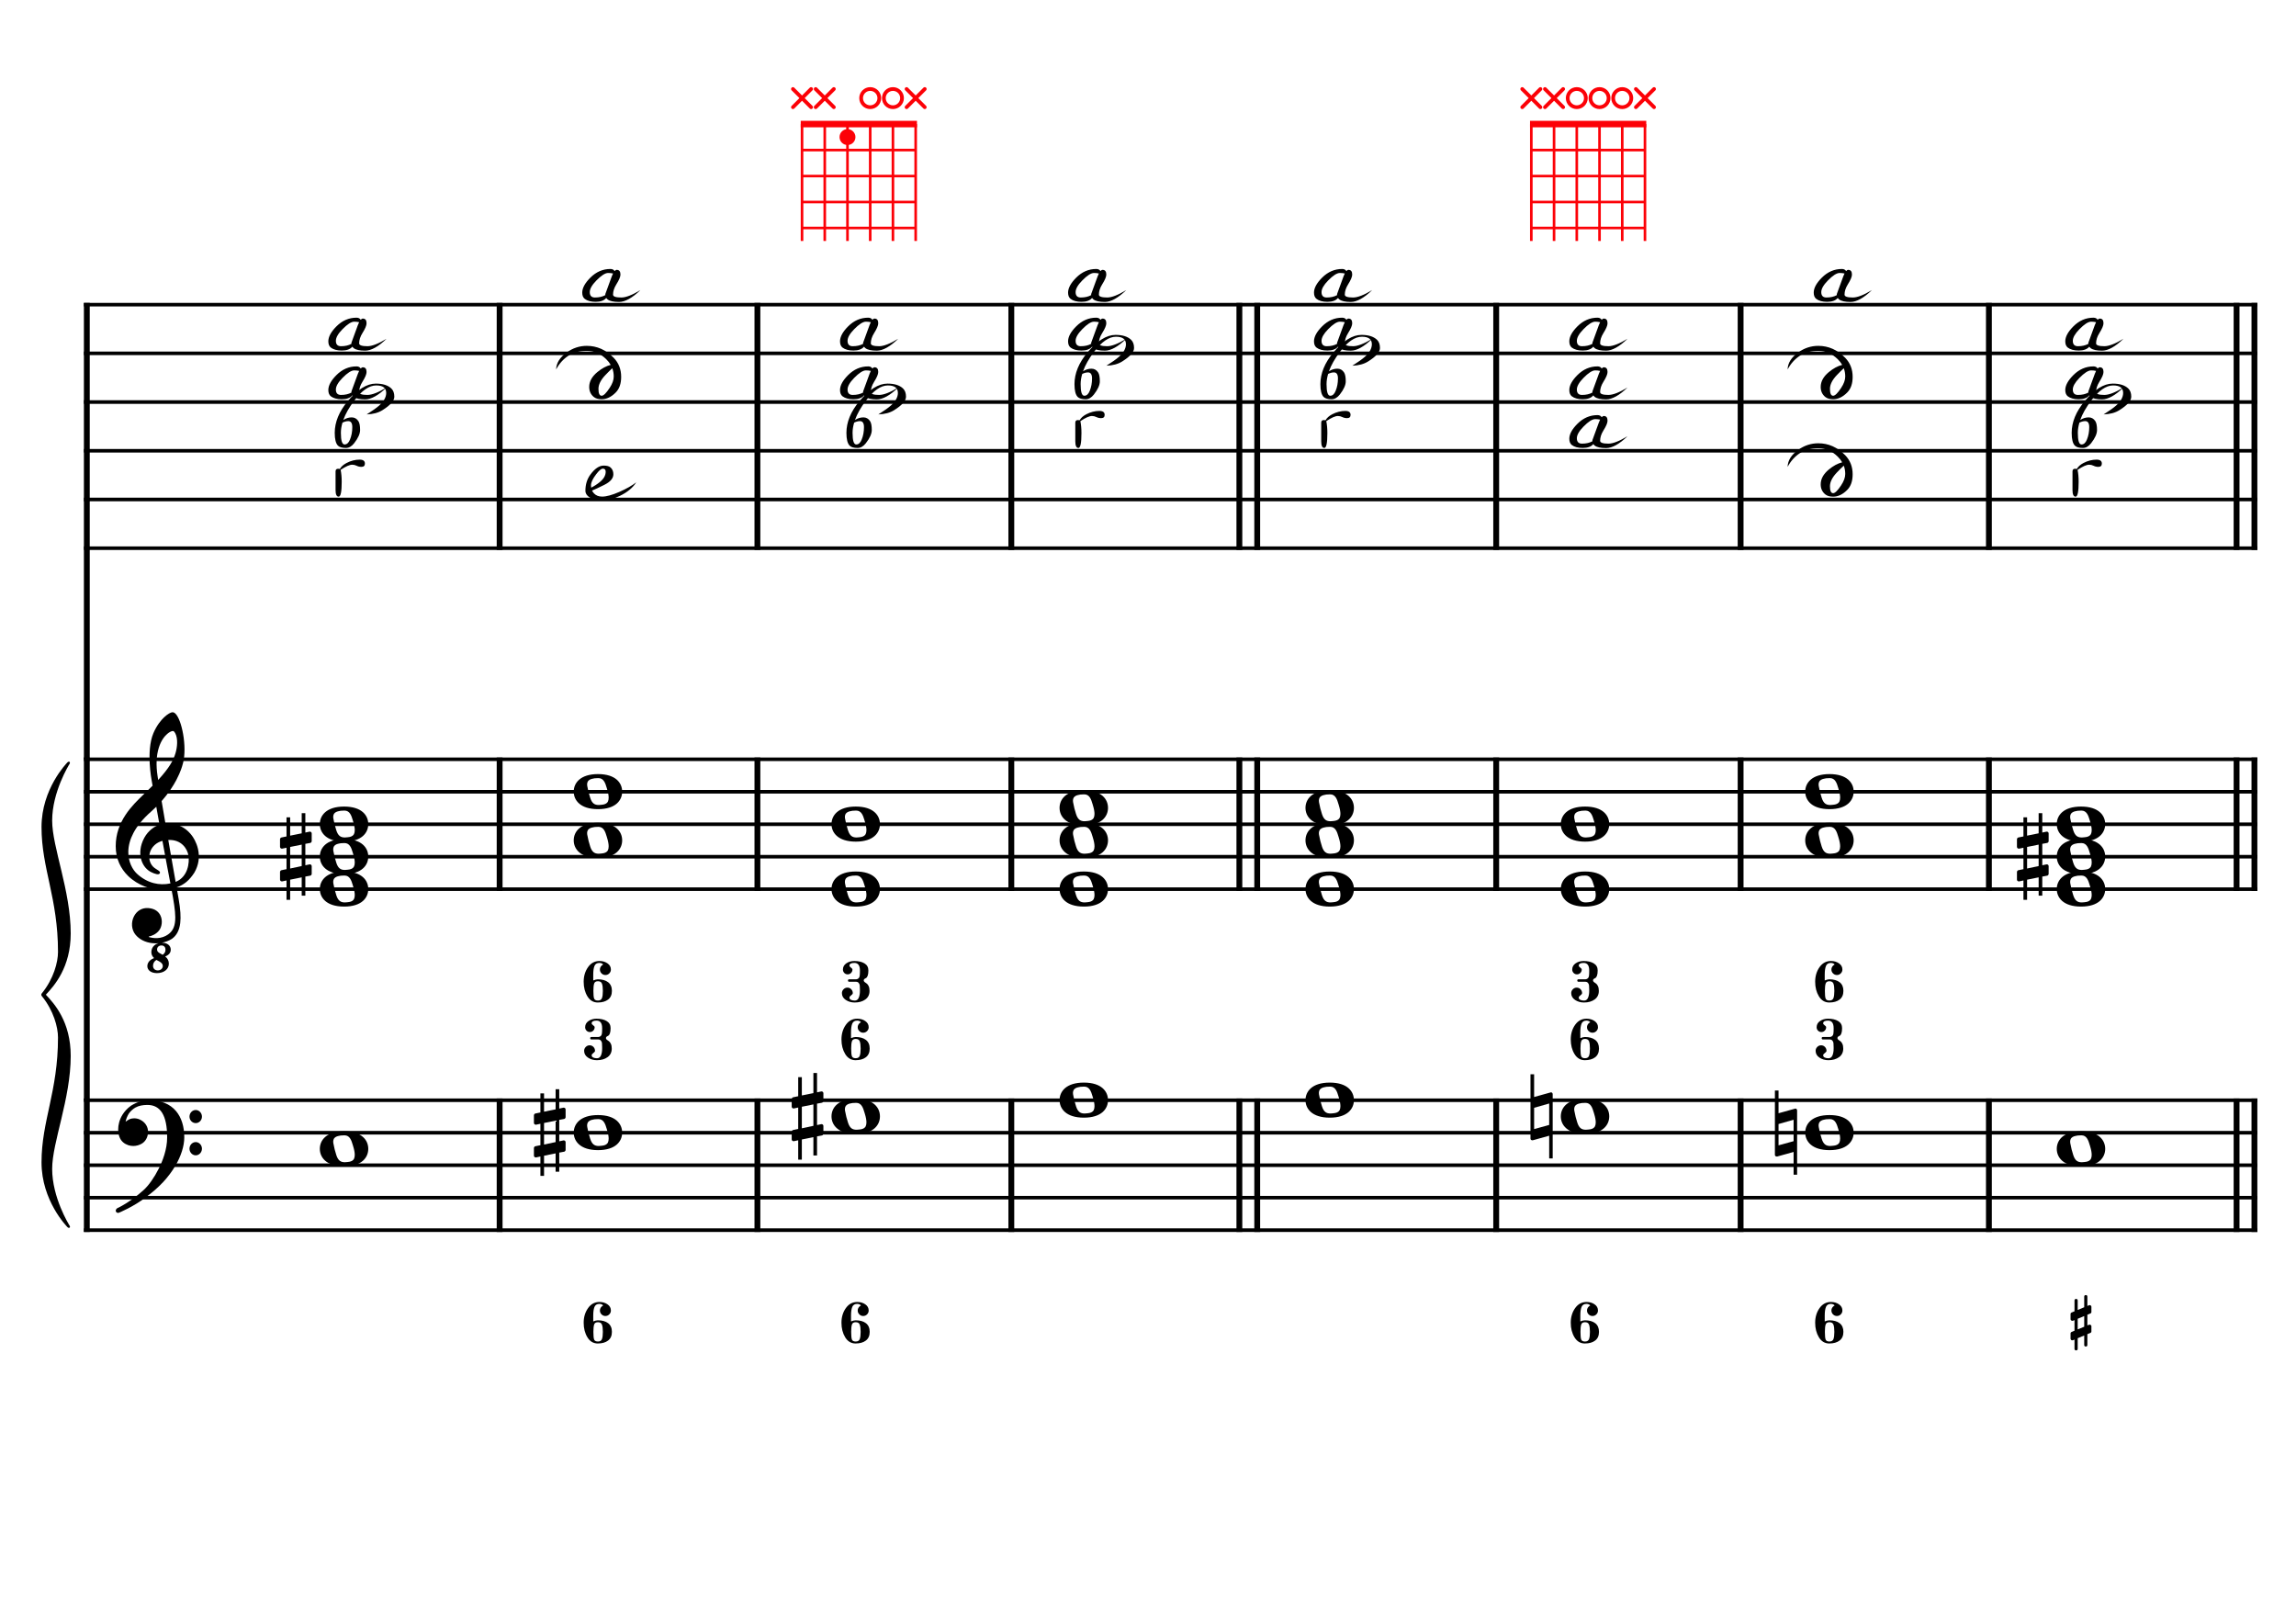 <?xml version="1.0" encoding="UTF-8" standalone="no"?>
<svg width="4209.44px" height="2976.38px" viewBox="0 0 4209.44 2976.38"
 xmlns="http://www.w3.org/2000/svg" xmlns:xlink="http://www.w3.org/1999/xlink" version="1.2" baseProfile="tiny">
<title>La Mineur (7)</title>
<desc>Generated by MuseScore 3.6.2</desc>
<polyline class="StaffLines" fill="none" stroke="#000000" stroke-width="6.55" stroke-linejoin="bevel" points="153.819,558.425 4138.58,558.425"/>
<polyline class="StaffLines" fill="none" stroke="#000000" stroke-width="6.55" stroke-linejoin="bevel" points="153.819,647.717 4138.58,647.717"/>
<polyline class="StaffLines" fill="none" stroke="#000000" stroke-width="6.55" stroke-linejoin="bevel" points="153.819,737.008 4138.58,737.008"/>
<polyline class="StaffLines" fill="none" stroke="#000000" stroke-width="6.55" stroke-linejoin="bevel" points="153.819,826.299 4138.58,826.299"/>
<polyline class="StaffLines" fill="none" stroke="#000000" stroke-width="6.55" stroke-linejoin="bevel" points="153.819,915.591 4138.58,915.591"/>
<polyline class="StaffLines" fill="none" stroke="#000000" stroke-width="6.55" stroke-linejoin="bevel" points="153.819,1004.88 4138.58,1004.88"/>
<polyline class="StaffLines" fill="none" stroke="#000000" stroke-width="6.55" stroke-linejoin="bevel" points="153.819,1391.81 4138.58,1391.81"/>
<polyline class="StaffLines" fill="none" stroke="#000000" stroke-width="6.55" stroke-linejoin="bevel" points="153.819,1451.34 4138.58,1451.34"/>
<polyline class="StaffLines" fill="none" stroke="#000000" stroke-width="6.55" stroke-linejoin="bevel" points="153.819,1510.87 4138.58,1510.87"/>
<polyline class="StaffLines" fill="none" stroke="#000000" stroke-width="6.55" stroke-linejoin="bevel" points="153.819,1570.39 4138.58,1570.39"/>
<polyline class="StaffLines" fill="none" stroke="#000000" stroke-width="6.55" stroke-linejoin="bevel" points="153.819,1629.92 4138.58,1629.92"/>
<polyline class="StaffLines" fill="none" stroke="#000000" stroke-width="6.55" stroke-linejoin="bevel" points="153.819,2016.85 4138.58,2016.85"/>
<polyline class="StaffLines" fill="none" stroke="#000000" stroke-width="6.55" stroke-linejoin="bevel" points="153.819,2076.38 4138.58,2076.38"/>
<polyline class="StaffLines" fill="none" stroke="#000000" stroke-width="6.55" stroke-linejoin="bevel" points="153.819,2135.91 4138.58,2135.91"/>
<polyline class="StaffLines" fill="none" stroke="#000000" stroke-width="6.55" stroke-linejoin="bevel" points="153.819,2195.43 4138.58,2195.43"/>
<polyline class="StaffLines" fill="none" stroke="#000000" stroke-width="6.55" stroke-linejoin="bevel" points="153.819,2254.96 4138.58,2254.96"/>
<polyline class="BarLine" fill="none" stroke="#000000" stroke-width="10.71" stroke-linejoin="bevel" points="159.176,2013.58 159.176,2258.23"/>
<polyline class="BarLine" fill="none" stroke="#000000" stroke-width="10.71" stroke-linejoin="bevel" points="916.013,2013.58 916.013,2258.23"/>
<polyline class="BarLine" fill="none" stroke="#000000" stroke-width="10.71" stroke-linejoin="bevel" points="1388.63,2013.58 1388.63,2258.23"/>
<polyline class="BarLine" fill="none" stroke="#000000" stroke-width="10.71" stroke-linejoin="bevel" points="1854.13,2013.58 1854.13,2258.23"/>
<polyline class="BarLine" fill="none" stroke="#000000" stroke-width="10.71" stroke-linejoin="bevel" points="2272.24,2013.58 2272.24,2258.23"/>
<polyline class="BarLine" fill="none" stroke="#000000" stroke-width="10.71" stroke-linejoin="bevel" points="2304.98,2013.58 2304.98,2258.23"/>
<polyline class="BarLine" fill="none" stroke="#000000" stroke-width="10.71" stroke-linejoin="bevel" points="2743.1,2013.58 2743.1,2258.23"/>
<polyline class="BarLine" fill="none" stroke="#000000" stroke-width="10.71" stroke-linejoin="bevel" points="3191.2,2013.58 3191.2,2258.23"/>
<polyline class="BarLine" fill="none" stroke="#000000" stroke-width="10.71" stroke-linejoin="bevel" points="3646.42,2013.58 3646.42,2258.23"/>
<polyline class="BarLine" fill="none" stroke="#000000" stroke-width="10.71" stroke-linejoin="bevel" points="4100.48,2013.58 4100.48,2258.23"/>
<polyline class="BarLine" fill="none" stroke="#000000" stroke-width="10.71" stroke-linejoin="bevel" points="4133.22,2013.58 4133.22,2258.23"/>
<polyline class="BarLine" fill="none" stroke="#000000" stroke-width="10.71" stroke-linejoin="bevel" points="159.176,1388.54 159.176,2016.85"/>
<polyline class="BarLine" fill="none" stroke="#000000" stroke-width="10.71" stroke-linejoin="bevel" points="916.013,1388.54 916.013,1633.2"/>
<polyline class="BarLine" fill="none" stroke="#000000" stroke-width="10.71" stroke-linejoin="bevel" points="1388.63,1388.54 1388.63,1633.2"/>
<polyline class="BarLine" fill="none" stroke="#000000" stroke-width="10.71" stroke-linejoin="bevel" points="1854.13,1388.54 1854.13,1633.2"/>
<polyline class="BarLine" fill="none" stroke="#000000" stroke-width="10.71" stroke-linejoin="bevel" points="2272.24,1388.54 2272.24,1633.2"/>
<polyline class="BarLine" fill="none" stroke="#000000" stroke-width="10.71" stroke-linejoin="bevel" points="2304.98,1388.54 2304.98,1633.2"/>
<polyline class="BarLine" fill="none" stroke="#000000" stroke-width="10.71" stroke-linejoin="bevel" points="2743.1,1388.54 2743.1,1633.2"/>
<polyline class="BarLine" fill="none" stroke="#000000" stroke-width="10.71" stroke-linejoin="bevel" points="3191.2,1388.54 3191.2,1633.2"/>
<polyline class="BarLine" fill="none" stroke="#000000" stroke-width="10.71" stroke-linejoin="bevel" points="3646.42,1388.54 3646.42,1633.2"/>
<polyline class="BarLine" fill="none" stroke="#000000" stroke-width="10.71" stroke-linejoin="bevel" points="4100.48,1388.54 4100.48,1633.2"/>
<polyline class="BarLine" fill="none" stroke="#000000" stroke-width="10.71" stroke-linejoin="bevel" points="4133.22,1388.54 4133.22,1633.2"/>
<polyline class="BarLine" fill="none" stroke="#000000" stroke-width="10.71" stroke-linejoin="bevel" points="159.176,555.151 159.176,1391.81"/>
<polyline class="BarLine" fill="none" stroke="#000000" stroke-width="10.71" stroke-linejoin="bevel" points="916.013,555.151 916.013,1008.16"/>
<polyline class="BarLine" fill="none" stroke="#000000" stroke-width="10.71" stroke-linejoin="bevel" points="1388.63,555.151 1388.63,1008.16"/>
<polyline class="BarLine" fill="none" stroke="#000000" stroke-width="10.71" stroke-linejoin="bevel" points="1854.13,555.151 1854.13,1008.16"/>
<polyline class="BarLine" fill="none" stroke="#000000" stroke-width="10.71" stroke-linejoin="bevel" points="2272.24,555.151 2272.24,1008.16"/>
<polyline class="BarLine" fill="none" stroke="#000000" stroke-width="10.71" stroke-linejoin="bevel" points="2304.98,555.151 2304.98,1008.16"/>
<polyline class="BarLine" fill="none" stroke="#000000" stroke-width="10.71" stroke-linejoin="bevel" points="2743.1,555.151 2743.1,1008.16"/>
<polyline class="BarLine" fill="none" stroke="#000000" stroke-width="10.71" stroke-linejoin="bevel" points="3191.2,555.151 3191.2,1008.16"/>
<polyline class="BarLine" fill="none" stroke="#000000" stroke-width="10.71" stroke-linejoin="bevel" points="3646.42,555.151 3646.42,1008.16"/>
<polyline class="BarLine" fill="none" stroke="#000000" stroke-width="10.71" stroke-linejoin="bevel" points="4100.48,555.151 4100.48,1008.16"/>
<polyline class="BarLine" fill="none" stroke="#000000" stroke-width="10.71" stroke-linejoin="bevel" points="4133.22,555.151 4133.22,1008.16"/>
<path class="Accidental" transform="matrix(2.381,0,0,2.381,978.88,2076.38)" d="M23.3,-10.6 C23.9,-10.7 24.4,-11.4 24.4,-12 L24.4,-17.9 C24.4,-18.7 23.8,-19.3 23,-19.3 L22.8,-19.3 L19.5,-18.6 L19.5,-33.5 L16.7,-33.5 L16.7,-18 L7.8,-16.2 L7.8,-30.3 L5,-30.3 L5,-15.6 L1.1,-14.8 C0.5,-14.7 0,-14 0,-13.4 L0,-13.2 L0,-7.4 L0,-7.6 C0,-6.8 0.6,-6.2 1.4,-6.2 L1.7,-6.2 L5,-6.9 L5,9.6 L1.1,10.4 C0.5,10.5 0,11.2 0,11.8 L0,17.6 C0,18.4 0.6,19 1.4,19 L1.7,19 L5,18.3 L5,33.2 L7.8,33.2 L7.8,17.7 L16.7,15.9 L16.7,30 L19.5,30 L19.5,15.3 L23.3,14.6 C23.9,14.5 24.4,13.8 24.4,13.2 L24.4,7.3 C24.4,6.5 23.8,5.9 23,5.9 L22.8,5.9 L19.5,6.6 L19.5,-9.9 L23.3,-10.6 M7.8,9.1 L7.8,-7.5 L16.7,-9.3 L16.7,7.2 L7.8,9.1 "/>
<path class="Accidental" transform="matrix(2.381,0,0,2.381,1451.5,2046.61)" d="M23.3,-10.6 C23.9,-10.7 24.4,-11.4 24.4,-12 L24.4,-17.9 C24.4,-18.7 23.8,-19.3 23,-19.3 L22.8,-19.3 L19.5,-18.6 L19.5,-33.5 L16.7,-33.5 L16.7,-18 L7.8,-16.2 L7.8,-30.3 L5,-30.3 L5,-15.6 L1.1,-14.8 C0.5,-14.7 0,-14 0,-13.4 L0,-13.2 L0,-7.4 L0,-7.6 C0,-6.8 0.6,-6.2 1.4,-6.2 L1.7,-6.2 L5,-6.9 L5,9.6 L1.1,10.4 C0.5,10.5 0,11.2 0,11.8 L0,17.6 C0,18.4 0.6,19 1.4,19 L1.7,19 L5,18.3 L5,33.2 L7.8,33.2 L7.8,17.7 L16.7,15.9 L16.7,30 L19.5,30 L19.5,15.3 L23.3,14.6 C23.9,14.5 24.4,13.8 24.4,13.2 L24.4,7.3 C24.4,6.5 23.8,5.9 23,5.9 L22.8,5.9 L19.5,6.6 L19.5,-9.9 L23.3,-10.6 M7.8,9.1 L7.8,-7.5 L16.7,-9.3 L16.7,7.2 L7.8,9.1 "/>
<path class="Accidental" transform="matrix(2.381,0,0,2.381,2805.96,2046.61)" d="M16.6,-18.3 C16.4,-18.5 16.1,-18.6 15.8,-18.6 C15.7,-18.6 15.5,-18.5 15.4,-18.5 L2.8,-15 L2.8,-32.5 L0,-32.5 L0,17 C0,17.8 0.6,18.3 1.4,18.3 L1.8,18.3 L14.4,14.8 L14.4,32.3 L17.1,32.3 L17.1,-17.2 C17.1,-17.6 16.9,-18.1 16.6,-18.3 M14.4,6.5 L2.8,9.7 L2.8,-6.7 L14.4,-10 L14.4,6.5 "/>
<path class="Accidental" transform="matrix(2.381,0,0,2.381,3254.07,2076.38)" d="M16.6,-18.3 C16.4,-18.5 16.1,-18.6 15.8,-18.6 C15.7,-18.6 15.5,-18.5 15.4,-18.5 L2.8,-15 L2.8,-32.5 L0,-32.5 L0,17 C0,17.8 0.6,18.3 1.4,18.3 L1.8,18.3 L14.4,14.8 L14.4,32.3 L17.1,32.3 L17.1,-17.2 C17.1,-17.6 16.9,-18.1 16.6,-18.3 M14.4,6.5 L2.8,9.7 L2.8,-6.7 L14.4,-10 L14.4,6.5 "/>
<path class="Accidental" transform="matrix(2.381,0,0,2.381,513.384,1570.39)" d="M23.3,-10.6 C23.9,-10.7 24.4,-11.4 24.4,-12 L24.4,-17.9 C24.4,-18.7 23.8,-19.3 23,-19.3 L22.8,-19.3 L19.5,-18.6 L19.5,-33.5 L16.7,-33.5 L16.7,-18 L7.8,-16.2 L7.8,-30.3 L5,-30.3 L5,-15.6 L1.1,-14.8 C0.5,-14.7 0,-14 0,-13.4 L0,-13.2 L0,-7.4 L0,-7.6 C0,-6.8 0.6,-6.2 1.4,-6.2 L1.7,-6.2 L5,-6.9 L5,9.6 L1.1,10.4 C0.5,10.5 0,11.2 0,11.8 L0,17.6 C0,18.4 0.6,19 1.4,19 L1.7,19 L5,18.3 L5,33.2 L7.8,33.2 L7.8,17.7 L16.7,15.9 L16.7,30 L19.5,30 L19.5,15.3 L23.3,14.6 C23.9,14.5 24.4,13.8 24.4,13.2 L24.4,7.3 C24.4,6.5 23.8,5.9 23,5.9 L22.8,5.9 L19.5,6.6 L19.5,-9.9 L23.3,-10.6 M7.8,9.1 L7.8,-7.5 L16.7,-9.3 L16.7,7.2 L7.8,9.1 "/>
<path class="Accidental" transform="matrix(2.381,0,0,2.381,3697.85,1570.39)" d="M23.3,-10.6 C23.9,-10.7 24.4,-11.4 24.4,-12 L24.4,-17.9 C24.4,-18.7 23.8,-19.3 23,-19.3 L22.8,-19.3 L19.5,-18.6 L19.5,-33.5 L16.7,-33.5 L16.7,-18 L7.8,-16.2 L7.8,-30.3 L5,-30.3 L5,-15.6 L1.1,-14.8 C0.5,-14.7 0,-14 0,-13.4 L0,-13.2 L0,-7.4 L0,-7.6 C0,-6.8 0.6,-6.2 1.4,-6.2 L1.7,-6.2 L5,-6.9 L5,9.6 L1.1,10.4 C0.5,10.5 0,11.2 0,11.8 L0,17.6 C0,18.4 0.6,19 1.4,19 L1.7,19 L5,18.3 L5,33.2 L7.8,33.2 L7.8,17.7 L16.7,15.9 L16.7,30 L19.5,30 L19.5,15.3 L23.3,14.6 C23.9,14.5 24.4,13.8 24.4,13.2 L24.4,7.3 C24.4,6.5 23.8,5.9 23,5.9 L22.8,5.9 L19.5,6.6 L19.5,-9.9 L23.3,-10.6 M7.8,9.1 L7.8,-7.5 L16.7,-9.3 L16.7,7.2 L7.8,9.1 "/>
<path class="Note" transform="matrix(2.381,0,0,2.381,586.361,2106.14)" d="M18.7,-13.6 C4.9,-13.6 0,-6.6 0,-0.1 C0,6.4 4.9,13.4 18.7,13.4 C32.5,13.4 37.3,6.4 37.3,-0.1 C37.3,-6.6 32.5,-13.6 18.7,-13.6 M10.4,-4.5 C10.3,-4.9 10.3,-5.3 10.3,-5.7 C10.3,-6.5 10.5,-7.3 10.9,-8 C11.6,-9 12.8,-9.7 14.3,-10 C15.6,-10.3 16.3,-10.5 18.9,-10.5 L19,-10.5 C23,-10.5 24.3,-6.8 25.4,-3 L25.7,-2 C26.5,0.6 26.9,2.8 26.9,4.5 C26.9,5.7 26.7,6.8 26.3,7.6 C25.7,8.7 24.7,9.4 23,9.8 C22.1,10 20.6,10.1 20.6,10.1 C20.1,10.1 19.7,10.2 19.3,10.2 C16.1,10.2 14.1,9 12.7,4.7 C11.5,1 11.3,-0.1 10.4,-4.5"/>
<path class="Note" transform="matrix(2.381,0,0,2.381,1051.86,2076.38)" d="M18.7,-13.6 C4.9,-13.6 0,-6.6 0,-0.1 C0,6.4 4.9,13.4 18.7,13.4 C32.5,13.4 37.3,6.4 37.3,-0.1 C37.3,-6.6 32.5,-13.6 18.7,-13.6 M10.4,-4.5 C10.3,-4.9 10.3,-5.3 10.3,-5.7 C10.3,-6.5 10.5,-7.3 10.9,-8 C11.6,-9 12.8,-9.7 14.3,-10 C15.6,-10.3 16.3,-10.5 18.9,-10.5 L19,-10.5 C23,-10.5 24.3,-6.8 25.4,-3 L25.7,-2 C26.5,0.6 26.9,2.8 26.9,4.5 C26.9,5.7 26.7,6.8 26.3,7.6 C25.7,8.7 24.7,9.4 23,9.8 C22.1,10 20.6,10.1 20.6,10.1 C20.1,10.1 19.7,10.2 19.3,10.2 C16.1,10.2 14.1,9 12.7,4.7 C11.5,1 11.3,-0.1 10.4,-4.5"/>
<path class="Note" transform="matrix(2.381,0,0,2.381,1524.47,2046.61)" d="M18.7,-13.6 C4.9,-13.6 0,-6.6 0,-0.1 C0,6.4 4.9,13.4 18.7,13.4 C32.5,13.4 37.3,6.4 37.3,-0.1 C37.3,-6.6 32.5,-13.6 18.7,-13.6 M10.4,-4.5 C10.3,-4.9 10.3,-5.3 10.3,-5.7 C10.3,-6.5 10.5,-7.3 10.9,-8 C11.6,-9 12.8,-9.7 14.3,-10 C15.6,-10.3 16.3,-10.5 18.9,-10.5 L19,-10.5 C23,-10.5 24.3,-6.8 25.4,-3 L25.7,-2 C26.5,0.6 26.9,2.8 26.9,4.5 C26.9,5.7 26.7,6.8 26.3,7.6 C25.7,8.7 24.7,9.4 23,9.8 C22.1,10 20.6,10.1 20.6,10.1 C20.1,10.1 19.7,10.2 19.3,10.2 C16.1,10.2 14.1,9 12.7,4.7 C11.5,1 11.3,-0.1 10.4,-4.5"/>
<path class="Note" transform="matrix(2.381,0,0,2.381,1942.59,2016.85)" d="M18.7,-13.6 C4.9,-13.6 0,-6.6 0,-0.1 C0,6.4 4.9,13.4 18.7,13.4 C32.5,13.4 37.3,6.4 37.3,-0.1 C37.3,-6.6 32.5,-13.6 18.7,-13.6 M10.4,-4.5 C10.3,-4.9 10.3,-5.3 10.3,-5.7 C10.3,-6.5 10.5,-7.3 10.9,-8 C11.6,-9 12.8,-9.7 14.3,-10 C15.6,-10.3 16.3,-10.5 18.9,-10.5 L19,-10.5 C23,-10.5 24.3,-6.8 25.4,-3 L25.7,-2 C26.5,0.6 26.9,2.8 26.9,4.5 C26.9,5.7 26.7,6.8 26.3,7.6 C25.7,8.7 24.7,9.4 23,9.8 C22.1,10 20.6,10.1 20.6,10.1 C20.1,10.1 19.7,10.2 19.3,10.2 C16.1,10.2 14.1,9 12.7,4.7 C11.5,1 11.3,-0.1 10.4,-4.5"/>
<path class="Note" transform="matrix(2.381,0,0,2.381,2393.45,2016.85)" d="M18.7,-13.6 C4.9,-13.6 0,-6.6 0,-0.1 C0,6.4 4.9,13.4 18.7,13.4 C32.5,13.4 37.3,6.4 37.3,-0.1 C37.3,-6.6 32.5,-13.6 18.7,-13.6 M10.4,-4.5 C10.3,-4.9 10.3,-5.3 10.3,-5.7 C10.3,-6.5 10.5,-7.3 10.9,-8 C11.6,-9 12.8,-9.7 14.3,-10 C15.6,-10.3 16.3,-10.5 18.9,-10.5 L19,-10.5 C23,-10.5 24.3,-6.8 25.4,-3 L25.7,-2 C26.5,0.6 26.9,2.8 26.9,4.5 C26.9,5.7 26.7,6.8 26.3,7.6 C25.7,8.7 24.7,9.4 23,9.8 C22.1,10 20.6,10.1 20.6,10.1 C20.1,10.1 19.7,10.2 19.3,10.2 C16.1,10.2 14.1,9 12.7,4.7 C11.5,1 11.3,-0.1 10.4,-4.5"/>
<path class="Note" transform="matrix(2.381,0,0,2.381,2861.55,2046.61)" d="M18.7,-13.6 C4.9,-13.6 0,-6.6 0,-0.1 C0,6.4 4.9,13.4 18.7,13.4 C32.5,13.4 37.3,6.4 37.3,-0.1 C37.3,-6.6 32.5,-13.6 18.7,-13.6 M10.4,-4.5 C10.3,-4.9 10.3,-5.3 10.3,-5.7 C10.3,-6.5 10.5,-7.3 10.9,-8 C11.6,-9 12.8,-9.7 14.3,-10 C15.6,-10.3 16.3,-10.5 18.9,-10.5 L19,-10.5 C23,-10.5 24.3,-6.8 25.4,-3 L25.7,-2 C26.5,0.6 26.9,2.8 26.9,4.5 C26.9,5.7 26.7,6.8 26.3,7.6 C25.7,8.7 24.7,9.4 23,9.8 C22.1,10 20.6,10.1 20.6,10.1 C20.1,10.1 19.7,10.2 19.3,10.2 C16.1,10.2 14.1,9 12.7,4.7 C11.5,1 11.3,-0.1 10.4,-4.5"/>
<path class="Note" transform="matrix(2.381,0,0,2.381,3309.65,2076.38)" d="M18.7,-13.6 C4.9,-13.6 0,-6.6 0,-0.1 C0,6.4 4.9,13.4 18.7,13.4 C32.5,13.4 37.3,6.4 37.3,-0.1 C37.3,-6.6 32.5,-13.6 18.7,-13.6 M10.4,-4.5 C10.3,-4.9 10.3,-5.3 10.3,-5.7 C10.3,-6.5 10.5,-7.3 10.9,-8 C11.6,-9 12.8,-9.7 14.3,-10 C15.6,-10.3 16.3,-10.5 18.9,-10.5 L19,-10.5 C23,-10.5 24.3,-6.8 25.4,-3 L25.7,-2 C26.5,0.6 26.9,2.8 26.9,4.5 C26.9,5.7 26.7,6.8 26.3,7.6 C25.7,8.7 24.7,9.4 23,9.8 C22.1,10 20.6,10.1 20.6,10.1 C20.1,10.1 19.7,10.2 19.3,10.2 C16.1,10.2 14.1,9 12.7,4.7 C11.5,1 11.3,-0.1 10.4,-4.5"/>
<path class="Note" transform="matrix(2.381,0,0,2.381,3770.83,2106.14)" d="M18.7,-13.6 C4.9,-13.6 0,-6.6 0,-0.1 C0,6.4 4.9,13.4 18.7,13.4 C32.5,13.4 37.3,6.4 37.3,-0.1 C37.3,-6.6 32.5,-13.6 18.7,-13.6 M10.4,-4.5 C10.3,-4.9 10.3,-5.3 10.3,-5.7 C10.3,-6.5 10.5,-7.3 10.9,-8 C11.6,-9 12.8,-9.7 14.3,-10 C15.6,-10.3 16.3,-10.5 18.9,-10.5 L19,-10.5 C23,-10.5 24.3,-6.8 25.4,-3 L25.7,-2 C26.5,0.6 26.9,2.8 26.9,4.5 C26.9,5.7 26.7,6.8 26.3,7.6 C25.7,8.7 24.7,9.4 23,9.8 C22.1,10 20.6,10.1 20.6,10.1 C20.1,10.1 19.7,10.2 19.3,10.2 C16.1,10.2 14.1,9 12.7,4.7 C11.5,1 11.3,-0.1 10.4,-4.5"/>
<path class="Note" transform="matrix(2.381,0,0,2.381,586.361,1629.92)" d="M18.7,-13.6 C4.9,-13.6 0,-6.6 0,-0.1 C0,6.4 4.9,13.4 18.7,13.4 C32.5,13.4 37.3,6.4 37.3,-0.1 C37.3,-6.6 32.5,-13.6 18.7,-13.6 M10.4,-4.5 C10.3,-4.9 10.3,-5.3 10.3,-5.7 C10.3,-6.5 10.5,-7.3 10.9,-8 C11.6,-9 12.8,-9.7 14.3,-10 C15.6,-10.3 16.3,-10.5 18.9,-10.5 L19,-10.5 C23,-10.5 24.3,-6.8 25.4,-3 L25.7,-2 C26.5,0.6 26.9,2.8 26.9,4.5 C26.9,5.7 26.7,6.8 26.3,7.6 C25.7,8.7 24.7,9.4 23,9.8 C22.1,10 20.6,10.1 20.6,10.1 C20.1,10.1 19.7,10.2 19.3,10.2 C16.1,10.2 14.1,9 12.7,4.7 C11.5,1 11.3,-0.1 10.4,-4.5"/>
<path class="Note" transform="matrix(2.381,0,0,2.381,586.361,1570.39)" d="M18.7,-13.6 C4.9,-13.6 0,-6.6 0,-0.1 C0,6.4 4.9,13.4 18.7,13.4 C32.5,13.4 37.3,6.4 37.3,-0.1 C37.3,-6.6 32.5,-13.6 18.7,-13.6 M10.4,-4.5 C10.3,-4.9 10.3,-5.3 10.3,-5.7 C10.3,-6.5 10.5,-7.3 10.9,-8 C11.6,-9 12.8,-9.7 14.3,-10 C15.6,-10.3 16.3,-10.5 18.9,-10.5 L19,-10.5 C23,-10.5 24.3,-6.8 25.4,-3 L25.7,-2 C26.5,0.6 26.9,2.8 26.9,4.5 C26.9,5.7 26.7,6.8 26.3,7.6 C25.7,8.7 24.7,9.4 23,9.8 C22.1,10 20.6,10.1 20.6,10.1 C20.1,10.1 19.7,10.2 19.3,10.2 C16.1,10.2 14.1,9 12.7,4.7 C11.5,1 11.3,-0.1 10.4,-4.5"/>
<path class="Note" transform="matrix(2.381,0,0,2.381,586.361,1510.87)" d="M18.7,-13.6 C4.9,-13.6 0,-6.6 0,-0.1 C0,6.4 4.9,13.4 18.7,13.4 C32.5,13.4 37.3,6.4 37.3,-0.1 C37.3,-6.6 32.5,-13.6 18.7,-13.6 M10.4,-4.5 C10.3,-4.9 10.3,-5.3 10.3,-5.7 C10.3,-6.5 10.5,-7.3 10.9,-8 C11.6,-9 12.8,-9.7 14.3,-10 C15.6,-10.3 16.3,-10.5 18.9,-10.5 L19,-10.5 C23,-10.5 24.3,-6.8 25.4,-3 L25.7,-2 C26.5,0.6 26.9,2.8 26.9,4.5 C26.9,5.7 26.7,6.8 26.3,7.6 C25.7,8.7 24.7,9.4 23,9.8 C22.1,10 20.6,10.1 20.6,10.1 C20.1,10.1 19.7,10.2 19.3,10.2 C16.1,10.2 14.1,9 12.7,4.7 C11.5,1 11.3,-0.1 10.4,-4.5"/>
<path class="Note" transform="matrix(2.381,0,0,2.381,1051.86,1540.63)" d="M18.7,-13.6 C4.9,-13.6 0,-6.6 0,-0.1 C0,6.4 4.9,13.4 18.7,13.4 C32.5,13.4 37.3,6.4 37.3,-0.1 C37.3,-6.6 32.5,-13.6 18.7,-13.6 M10.4,-4.5 C10.3,-4.9 10.3,-5.3 10.3,-5.7 C10.3,-6.5 10.5,-7.3 10.9,-8 C11.6,-9 12.8,-9.7 14.3,-10 C15.6,-10.3 16.3,-10.5 18.9,-10.5 L19,-10.5 C23,-10.5 24.3,-6.8 25.4,-3 L25.7,-2 C26.5,0.6 26.9,2.8 26.9,4.5 C26.9,5.7 26.7,6.8 26.3,7.6 C25.7,8.7 24.7,9.4 23,9.8 C22.1,10 20.6,10.1 20.6,10.1 C20.1,10.1 19.7,10.2 19.3,10.2 C16.1,10.2 14.1,9 12.7,4.7 C11.5,1 11.3,-0.1 10.4,-4.5"/>
<path class="Note" transform="matrix(2.381,0,0,2.381,1051.86,1451.34)" d="M18.7,-13.6 C4.9,-13.6 0,-6.6 0,-0.1 C0,6.4 4.9,13.4 18.7,13.4 C32.5,13.4 37.3,6.4 37.3,-0.1 C37.3,-6.6 32.5,-13.6 18.7,-13.6 M10.4,-4.5 C10.3,-4.9 10.3,-5.3 10.3,-5.7 C10.3,-6.5 10.5,-7.3 10.9,-8 C11.6,-9 12.8,-9.7 14.3,-10 C15.6,-10.3 16.3,-10.5 18.9,-10.5 L19,-10.5 C23,-10.5 24.3,-6.8 25.4,-3 L25.7,-2 C26.5,0.6 26.9,2.8 26.9,4.5 C26.9,5.7 26.7,6.8 26.3,7.6 C25.7,8.7 24.7,9.4 23,9.8 C22.1,10 20.6,10.1 20.6,10.1 C20.1,10.1 19.7,10.2 19.3,10.2 C16.1,10.2 14.1,9 12.7,4.7 C11.5,1 11.3,-0.1 10.4,-4.5"/>
<path class="Note" transform="matrix(2.381,0,0,2.381,1524.47,1629.92)" d="M18.7,-13.6 C4.9,-13.6 0,-6.6 0,-0.1 C0,6.4 4.9,13.4 18.7,13.4 C32.5,13.4 37.3,6.4 37.3,-0.1 C37.3,-6.6 32.5,-13.6 18.7,-13.6 M10.4,-4.5 C10.3,-4.9 10.3,-5.3 10.3,-5.7 C10.3,-6.5 10.5,-7.3 10.9,-8 C11.6,-9 12.8,-9.7 14.3,-10 C15.6,-10.3 16.3,-10.5 18.9,-10.5 L19,-10.5 C23,-10.5 24.3,-6.8 25.4,-3 L25.7,-2 C26.5,0.6 26.9,2.8 26.9,4.5 C26.9,5.7 26.7,6.8 26.3,7.6 C25.7,8.7 24.7,9.4 23,9.8 C22.1,10 20.6,10.1 20.6,10.1 C20.1,10.1 19.7,10.2 19.3,10.2 C16.1,10.2 14.1,9 12.7,4.7 C11.5,1 11.3,-0.1 10.4,-4.5"/>
<path class="Note" transform="matrix(2.381,0,0,2.381,1524.47,1510.87)" d="M18.7,-13.6 C4.9,-13.6 0,-6.6 0,-0.1 C0,6.4 4.9,13.4 18.7,13.4 C32.5,13.4 37.3,6.4 37.3,-0.1 C37.3,-6.6 32.5,-13.6 18.7,-13.6 M10.4,-4.5 C10.3,-4.9 10.3,-5.3 10.3,-5.7 C10.3,-6.5 10.5,-7.3 10.9,-8 C11.6,-9 12.8,-9.7 14.3,-10 C15.6,-10.3 16.3,-10.5 18.9,-10.5 L19,-10.5 C23,-10.5 24.3,-6.8 25.4,-3 L25.7,-2 C26.5,0.6 26.9,2.8 26.9,4.5 C26.9,5.7 26.7,6.8 26.3,7.6 C25.7,8.7 24.7,9.4 23,9.8 C22.1,10 20.6,10.1 20.6,10.1 C20.1,10.1 19.7,10.2 19.3,10.2 C16.1,10.2 14.1,9 12.7,4.7 C11.5,1 11.3,-0.1 10.4,-4.5"/>
<path class="Note" transform="matrix(2.381,0,0,2.381,1942.59,1629.92)" d="M18.7,-13.6 C4.9,-13.6 0,-6.6 0,-0.1 C0,6.4 4.9,13.4 18.7,13.4 C32.5,13.4 37.3,6.4 37.3,-0.1 C37.3,-6.6 32.5,-13.6 18.7,-13.6 M10.4,-4.5 C10.3,-4.9 10.3,-5.3 10.3,-5.7 C10.3,-6.5 10.5,-7.3 10.9,-8 C11.6,-9 12.8,-9.7 14.3,-10 C15.6,-10.3 16.3,-10.5 18.9,-10.5 L19,-10.5 C23,-10.5 24.3,-6.8 25.4,-3 L25.7,-2 C26.5,0.6 26.9,2.8 26.9,4.5 C26.9,5.7 26.7,6.8 26.3,7.6 C25.7,8.7 24.7,9.4 23,9.8 C22.1,10 20.6,10.1 20.6,10.1 C20.1,10.1 19.7,10.2 19.3,10.2 C16.1,10.2 14.1,9 12.7,4.7 C11.5,1 11.3,-0.1 10.4,-4.5"/>
<path class="Note" transform="matrix(2.381,0,0,2.381,1942.59,1540.63)" d="M18.7,-13.6 C4.9,-13.6 0,-6.6 0,-0.1 C0,6.4 4.9,13.4 18.7,13.4 C32.5,13.4 37.3,6.4 37.3,-0.1 C37.3,-6.6 32.5,-13.6 18.7,-13.6 M10.4,-4.5 C10.3,-4.9 10.3,-5.3 10.3,-5.7 C10.3,-6.5 10.5,-7.3 10.9,-8 C11.6,-9 12.8,-9.7 14.3,-10 C15.6,-10.3 16.3,-10.5 18.9,-10.5 L19,-10.5 C23,-10.5 24.3,-6.8 25.4,-3 L25.7,-2 C26.5,0.6 26.9,2.8 26.9,4.5 C26.9,5.7 26.7,6.8 26.3,7.6 C25.7,8.7 24.7,9.4 23,9.8 C22.1,10 20.6,10.1 20.6,10.1 C20.1,10.1 19.7,10.2 19.3,10.2 C16.1,10.2 14.1,9 12.7,4.7 C11.5,1 11.3,-0.1 10.4,-4.5"/>
<path class="Note" transform="matrix(2.381,0,0,2.381,1942.59,1481.1)" d="M18.7,-13.6 C4.9,-13.6 0,-6.6 0,-0.1 C0,6.4 4.9,13.4 18.7,13.4 C32.5,13.4 37.3,6.4 37.3,-0.1 C37.3,-6.6 32.5,-13.6 18.7,-13.6 M10.4,-4.5 C10.3,-4.9 10.3,-5.3 10.3,-5.7 C10.3,-6.5 10.5,-7.3 10.9,-8 C11.6,-9 12.8,-9.7 14.3,-10 C15.6,-10.3 16.3,-10.5 18.9,-10.5 L19,-10.5 C23,-10.5 24.3,-6.8 25.4,-3 L25.7,-2 C26.5,0.6 26.9,2.8 26.9,4.5 C26.9,5.7 26.7,6.8 26.3,7.6 C25.7,8.7 24.7,9.4 23,9.8 C22.1,10 20.6,10.1 20.6,10.1 C20.1,10.1 19.7,10.2 19.3,10.2 C16.1,10.2 14.1,9 12.7,4.7 C11.5,1 11.3,-0.1 10.4,-4.5"/>
<path class="Note" transform="matrix(2.381,0,0,2.381,2393.45,1629.92)" d="M18.7,-13.6 C4.9,-13.6 0,-6.6 0,-0.1 C0,6.4 4.9,13.4 18.7,13.4 C32.5,13.4 37.3,6.4 37.3,-0.1 C37.3,-6.6 32.5,-13.6 18.7,-13.6 M10.4,-4.5 C10.3,-4.9 10.3,-5.3 10.3,-5.7 C10.3,-6.5 10.5,-7.3 10.9,-8 C11.6,-9 12.8,-9.7 14.3,-10 C15.6,-10.3 16.3,-10.5 18.9,-10.5 L19,-10.5 C23,-10.5 24.3,-6.8 25.4,-3 L25.7,-2 C26.5,0.6 26.9,2.8 26.9,4.5 C26.9,5.7 26.7,6.8 26.3,7.6 C25.7,8.7 24.7,9.4 23,9.8 C22.1,10 20.6,10.1 20.6,10.1 C20.1,10.1 19.7,10.2 19.3,10.2 C16.1,10.2 14.1,9 12.7,4.7 C11.5,1 11.3,-0.1 10.4,-4.5"/>
<path class="Note" transform="matrix(2.381,0,0,2.381,2393.45,1540.63)" d="M18.7,-13.6 C4.9,-13.6 0,-6.6 0,-0.1 C0,6.4 4.9,13.4 18.7,13.4 C32.5,13.4 37.3,6.4 37.3,-0.1 C37.3,-6.6 32.5,-13.6 18.7,-13.6 M10.4,-4.5 C10.3,-4.9 10.3,-5.3 10.3,-5.7 C10.3,-6.5 10.5,-7.3 10.9,-8 C11.6,-9 12.8,-9.7 14.3,-10 C15.6,-10.3 16.3,-10.5 18.9,-10.5 L19,-10.5 C23,-10.5 24.3,-6.8 25.4,-3 L25.7,-2 C26.5,0.6 26.9,2.8 26.9,4.5 C26.9,5.7 26.7,6.8 26.3,7.6 C25.7,8.7 24.7,9.4 23,9.8 C22.1,10 20.6,10.1 20.6,10.1 C20.1,10.1 19.7,10.2 19.3,10.2 C16.1,10.2 14.1,9 12.7,4.7 C11.5,1 11.3,-0.1 10.4,-4.5"/>
<path class="Note" transform="matrix(2.381,0,0,2.381,2393.45,1481.1)" d="M18.7,-13.6 C4.9,-13.6 0,-6.6 0,-0.1 C0,6.4 4.9,13.4 18.7,13.4 C32.5,13.4 37.3,6.4 37.3,-0.1 C37.3,-6.6 32.5,-13.6 18.7,-13.6 M10.4,-4.5 C10.3,-4.9 10.3,-5.3 10.3,-5.7 C10.3,-6.5 10.5,-7.3 10.9,-8 C11.6,-9 12.8,-9.7 14.3,-10 C15.6,-10.3 16.3,-10.5 18.9,-10.5 L19,-10.5 C23,-10.5 24.3,-6.8 25.4,-3 L25.7,-2 C26.5,0.6 26.9,2.8 26.9,4.5 C26.9,5.7 26.7,6.8 26.3,7.6 C25.7,8.7 24.7,9.4 23,9.8 C22.1,10 20.6,10.1 20.6,10.1 C20.1,10.1 19.7,10.2 19.3,10.2 C16.1,10.2 14.1,9 12.7,4.7 C11.5,1 11.3,-0.1 10.4,-4.5"/>
<path class="Note" transform="matrix(2.381,0,0,2.381,2861.55,1629.92)" d="M18.7,-13.6 C4.9,-13.6 0,-6.6 0,-0.1 C0,6.4 4.9,13.4 18.7,13.4 C32.5,13.4 37.3,6.4 37.3,-0.1 C37.3,-6.6 32.5,-13.6 18.7,-13.6 M10.4,-4.5 C10.3,-4.9 10.3,-5.3 10.3,-5.7 C10.3,-6.5 10.5,-7.3 10.9,-8 C11.6,-9 12.8,-9.7 14.3,-10 C15.6,-10.3 16.3,-10.5 18.9,-10.5 L19,-10.5 C23,-10.5 24.3,-6.8 25.4,-3 L25.7,-2 C26.5,0.6 26.9,2.8 26.9,4.5 C26.9,5.7 26.7,6.8 26.3,7.6 C25.7,8.7 24.7,9.4 23,9.8 C22.1,10 20.6,10.1 20.6,10.1 C20.1,10.1 19.7,10.2 19.3,10.2 C16.1,10.2 14.1,9 12.7,4.7 C11.5,1 11.3,-0.1 10.4,-4.5"/>
<path class="Note" transform="matrix(2.381,0,0,2.381,2861.55,1510.87)" d="M18.7,-13.6 C4.9,-13.6 0,-6.6 0,-0.1 C0,6.4 4.9,13.4 18.7,13.4 C32.5,13.4 37.3,6.4 37.3,-0.1 C37.3,-6.6 32.5,-13.6 18.7,-13.6 M10.4,-4.5 C10.3,-4.9 10.3,-5.3 10.3,-5.7 C10.3,-6.5 10.5,-7.3 10.9,-8 C11.6,-9 12.8,-9.7 14.3,-10 C15.6,-10.3 16.3,-10.5 18.9,-10.5 L19,-10.5 C23,-10.5 24.3,-6.8 25.4,-3 L25.7,-2 C26.5,0.6 26.9,2.8 26.9,4.5 C26.9,5.7 26.7,6.8 26.3,7.6 C25.7,8.7 24.7,9.4 23,9.8 C22.1,10 20.6,10.1 20.6,10.1 C20.1,10.1 19.7,10.2 19.3,10.2 C16.1,10.2 14.1,9 12.7,4.7 C11.5,1 11.3,-0.1 10.4,-4.5"/>
<path class="Note" transform="matrix(2.381,0,0,2.381,3309.65,1540.63)" d="M18.7,-13.6 C4.9,-13.6 0,-6.6 0,-0.1 C0,6.4 4.9,13.4 18.7,13.4 C32.5,13.4 37.3,6.4 37.3,-0.1 C37.3,-6.6 32.5,-13.6 18.7,-13.6 M10.4,-4.5 C10.3,-4.9 10.3,-5.3 10.3,-5.7 C10.3,-6.5 10.5,-7.3 10.9,-8 C11.6,-9 12.8,-9.7 14.3,-10 C15.6,-10.3 16.3,-10.5 18.9,-10.5 L19,-10.5 C23,-10.5 24.3,-6.8 25.4,-3 L25.7,-2 C26.5,0.6 26.9,2.8 26.9,4.5 C26.9,5.7 26.7,6.8 26.3,7.6 C25.7,8.7 24.7,9.4 23,9.8 C22.1,10 20.6,10.1 20.6,10.1 C20.1,10.1 19.7,10.2 19.3,10.2 C16.1,10.2 14.1,9 12.7,4.7 C11.5,1 11.3,-0.1 10.4,-4.5"/>
<path class="Note" transform="matrix(2.381,0,0,2.381,3309.65,1451.34)" d="M18.7,-13.6 C4.9,-13.6 0,-6.6 0,-0.1 C0,6.4 4.9,13.4 18.7,13.4 C32.5,13.4 37.3,6.4 37.3,-0.1 C37.3,-6.6 32.5,-13.6 18.7,-13.6 M10.4,-4.5 C10.3,-4.9 10.3,-5.3 10.3,-5.7 C10.3,-6.5 10.5,-7.3 10.9,-8 C11.6,-9 12.8,-9.7 14.3,-10 C15.6,-10.3 16.3,-10.5 18.9,-10.5 L19,-10.5 C23,-10.5 24.3,-6.8 25.4,-3 L25.7,-2 C26.5,0.6 26.9,2.8 26.9,4.5 C26.9,5.7 26.7,6.8 26.3,7.6 C25.7,8.7 24.7,9.4 23,9.8 C22.1,10 20.6,10.1 20.6,10.1 C20.1,10.1 19.7,10.2 19.3,10.2 C16.1,10.2 14.1,9 12.7,4.7 C11.5,1 11.3,-0.1 10.4,-4.5"/>
<path class="Note" transform="matrix(2.381,0,0,2.381,3770.83,1629.92)" d="M18.7,-13.6 C4.9,-13.6 0,-6.6 0,-0.1 C0,6.4 4.9,13.4 18.7,13.4 C32.5,13.4 37.3,6.4 37.3,-0.1 C37.3,-6.6 32.5,-13.6 18.7,-13.6 M10.4,-4.5 C10.3,-4.9 10.3,-5.3 10.3,-5.7 C10.3,-6.5 10.5,-7.3 10.9,-8 C11.6,-9 12.8,-9.7 14.3,-10 C15.6,-10.3 16.3,-10.5 18.9,-10.5 L19,-10.5 C23,-10.5 24.3,-6.8 25.4,-3 L25.7,-2 C26.5,0.6 26.9,2.8 26.9,4.5 C26.9,5.7 26.7,6.8 26.3,7.6 C25.7,8.7 24.7,9.4 23,9.8 C22.1,10 20.6,10.1 20.6,10.1 C20.1,10.1 19.7,10.2 19.3,10.2 C16.1,10.2 14.1,9 12.7,4.7 C11.5,1 11.3,-0.1 10.4,-4.5"/>
<path class="Note" transform="matrix(2.381,0,0,2.381,3770.83,1570.39)" d="M18.7,-13.6 C4.9,-13.6 0,-6.6 0,-0.1 C0,6.4 4.9,13.4 18.7,13.4 C32.5,13.4 37.3,6.4 37.3,-0.1 C37.3,-6.6 32.5,-13.6 18.7,-13.6 M10.4,-4.5 C10.3,-4.9 10.3,-5.3 10.3,-5.7 C10.3,-6.5 10.5,-7.3 10.9,-8 C11.6,-9 12.8,-9.7 14.3,-10 C15.6,-10.3 16.3,-10.5 18.9,-10.5 L19,-10.5 C23,-10.5 24.3,-6.8 25.4,-3 L25.7,-2 C26.5,0.6 26.9,2.8 26.9,4.5 C26.9,5.7 26.7,6.8 26.3,7.6 C25.7,8.7 24.7,9.4 23,9.8 C22.1,10 20.6,10.1 20.6,10.1 C20.1,10.1 19.7,10.2 19.3,10.2 C16.1,10.2 14.1,9 12.7,4.7 C11.5,1 11.3,-0.1 10.4,-4.5"/>
<path class="Note" transform="matrix(2.381,0,0,2.381,3770.83,1510.87)" d="M18.7,-13.6 C4.9,-13.6 0,-6.6 0,-0.1 C0,6.4 4.9,13.4 18.7,13.4 C32.5,13.4 37.3,6.4 37.3,-0.1 C37.3,-6.6 32.5,-13.6 18.7,-13.6 M10.4,-4.5 C10.3,-4.9 10.3,-5.3 10.3,-5.7 C10.3,-6.5 10.5,-7.3 10.9,-8 C11.6,-9 12.8,-9.7 14.3,-10 C15.6,-10.3 16.3,-10.5 18.9,-10.5 L19,-10.5 C23,-10.5 24.3,-6.8 25.4,-3 L25.7,-2 C26.5,0.6 26.9,2.8 26.9,4.5 C26.9,5.7 26.7,6.8 26.3,7.6 C25.7,8.7 24.7,9.4 23,9.8 C22.1,10 20.6,10.1 20.6,10.1 C20.1,10.1 19.7,10.2 19.3,10.2 C16.1,10.2 14.1,9 12.7,4.7 C11.5,1 11.3,-0.1 10.4,-4.5"/>
<path class="Note" d="M665.18,583.965 C669.751,583.965 672.037,586.831 672.037,592.564 C672.037,596.593 669.519,602.597 664.483,610.577 C660.454,617.007 658.44,623.283 658.44,629.403 C658.44,632.889 663.514,634.633 673.664,634.633 C682.031,634.633 693.691,630.1 708.643,621.036 C693.613,635.524 680.559,642.767 669.48,642.767 C659.486,642.767 652.513,641.257 648.562,638.235 C647.555,637.46 646.703,636.531 646.005,635.446 C642.132,640.172 635.663,642.535 626.598,642.535 C617.921,642.535 611.258,640.753 606.61,637.189 C603.511,634.788 601.961,630.953 601.961,625.684 C601.961,617.317 606.92,608.175 616.836,598.259 C627.45,587.645 639.73,582.338 653.675,582.338 C657.162,582.338 659.718,583.616 661.345,586.173 C662.662,584.701 663.941,583.965 665.18,583.965 M644.378,630.217 C644.301,629.597 644.262,628.977 644.262,628.357 C644.262,628.047 648.213,617.24 656.116,595.934 C656.89,593.843 657.665,592.061 658.44,590.589 C655.418,589.969 652.436,589.659 649.492,589.659 C644.069,589.659 636.863,594.269 627.876,603.488 C619.819,611.7 615.791,618.789 615.791,624.755 C615.791,631.34 618.928,634.633 625.204,634.633 C632.796,634.633 639.188,633.161 644.378,630.217"/>
<path class="Note" d="M620.904,910.409 C617.108,910.409 615.209,906.342 615.209,898.207 L615.209,864.157 C615.209,860.903 616.798,859.276 619.974,859.276 C621.369,859.276 622.415,859.392 623.112,859.625 C625.591,855.286 629.658,851.645 635.314,848.701 C643.216,844.595 651.235,842.542 659.37,842.542 C665.8,842.542 669.015,844.943 669.015,849.747 C669.015,853.776 666.846,855.79 662.507,855.79 C659.408,855.79 656.464,855.093 653.675,853.698 C651.196,852.458 648.562,851.839 645.773,851.839 C640.97,851.839 633.881,854.976 624.506,861.252 C625.823,867.527 626.482,874.848 626.482,883.216 C626.482,901.345 624.623,910.409 620.904,910.409"/>
<path class="Note" d="M672.269,759.642 C682.728,753.057 690.32,747.672 695.046,743.489 C703.723,735.819 708.062,728.071 708.062,720.247 C708.062,711.105 701.942,706.534 689.701,706.534 C676.84,706.534 663.437,715.792 649.492,734.308 C640.04,746.859 633.338,758.712 629.387,769.869 C634.268,766.692 639.42,765.104 644.843,765.104 C649.957,765.104 654.024,767.389 657.045,771.96 C659.137,775.137 660.183,780.56 660.183,788.23 C660.183,795.125 656.542,803.221 649.259,812.518 C644.766,818.251 639.769,821.118 634.268,821.118 C627.295,821.118 622.415,819.723 619.625,816.934 C615.674,812.983 613.699,805.158 613.699,793.459 C613.699,773.781 621.64,754.413 637.522,735.354 C655.418,713.894 672.579,703.164 689.003,703.164 C701.709,703.164 711.2,706.146 717.475,712.112 C721.116,715.598 722.937,720.634 722.937,727.219 C722.937,734.579 715.693,742.791 701.206,751.856 C693.613,756.659 683.968,759.255 672.269,759.642 M627.876,774.749 C625.94,781.257 624.971,787.494 624.971,793.459 C624.971,807.637 627.218,814.726 631.711,814.726 C635.972,814.726 639.304,811.705 641.706,805.662 C644.495,798.844 645.889,791.29 645.889,783 C645.889,775.64 643.449,771.96 638.568,771.96 C635.159,771.96 631.595,772.89 627.876,774.749"/>
<path class="Note" d="M665.18,673.256 C669.751,673.256 672.037,676.123 672.037,681.856 C672.037,685.884 669.519,691.888 664.483,699.868 C660.454,706.299 658.44,712.574 658.44,718.694 C658.44,722.181 663.514,723.924 673.664,723.924 C682.031,723.924 693.691,719.392 708.643,710.327 C693.613,724.815 680.559,732.059 669.48,732.059 C659.486,732.059 652.513,730.548 648.562,727.527 C647.555,726.752 646.703,725.822 646.005,724.737 C642.132,729.463 635.663,731.826 626.598,731.826 C617.921,731.826 611.258,730.044 606.61,726.481 C603.511,724.079 601.961,720.244 601.961,714.976 C601.961,706.609 606.92,697.467 616.836,687.55 C627.45,676.936 639.73,671.629 653.675,671.629 C657.162,671.629 659.718,672.907 661.345,675.464 C662.662,673.992 663.941,673.256 665.18,673.256 M644.378,719.508 C644.301,718.888 644.262,718.268 644.262,717.649 C644.262,717.339 648.213,706.531 656.116,685.226 C656.89,683.134 657.665,681.352 658.44,679.88 C655.418,679.26 652.436,678.95 649.492,678.95 C644.069,678.95 636.863,683.56 627.876,692.779 C619.819,700.992 615.791,708.081 615.791,714.046 C615.791,720.631 618.928,723.924 625.204,723.924 C632.796,723.924 639.188,722.452 644.378,719.508"/>
<path class="Note" d="M1166.47,884.145 C1160.12,894.139 1150.08,902.429 1136.37,909.014 C1124.44,914.748 1113.28,917.614 1102.9,917.614 C1094.61,917.614 1087.72,915.948 1082.22,912.617 C1076.25,908.976 1073.27,904.637 1073.27,899.601 C1073.27,888.213 1076.25,878.412 1082.22,870.2 C1090.35,859.044 1098.56,853.466 1106.85,853.466 C1112.74,853.466 1116.92,854.628 1119.4,856.952 C1122.81,859.973 1124.52,864.118 1124.52,869.387 C1124.52,876.824 1118.98,883.293 1107.9,888.794 C1097.13,894.139 1089.65,897.626 1085.47,899.253 C1086.4,901.19 1087.6,902.933 1089.07,904.482 C1092.71,908.356 1097.67,910.293 1103.95,910.293 C1111.85,910.293 1122.46,907.388 1135.79,901.577 C1148.57,895.921 1158.8,890.111 1166.47,884.145 M1083.84,893.907 C1089.65,890.963 1094.96,887.515 1099.76,883.564 C1106.89,877.754 1110.46,871.478 1110.46,864.738 C1110.46,860.942 1108.71,859.044 1105.23,859.044 C1102.28,859.044 1098.25,862.414 1093.14,869.154 C1086.71,877.521 1083.49,884.339 1083.49,889.607 C1083.49,891.079 1083.61,892.513 1083.84,893.907"/>
<path class="Note" d="M1130.68,494.673 C1135.25,494.673 1137.53,497.54 1137.53,503.273 C1137.53,507.302 1135.02,513.306 1129.98,521.286 C1125.95,527.716 1123.94,533.991 1123.94,540.112 C1123.94,543.598 1129.01,545.341 1139.16,545.341 C1147.53,545.341 1159.19,540.809 1174.14,531.745 C1159.11,546.232 1146.06,553.476 1134.98,553.476 C1124.98,553.476 1118.01,551.965 1114.06,548.944 C1113.05,548.169 1112.2,547.239 1111.5,546.155 C1107.63,550.881 1101.16,553.244 1092.09,553.244 C1083.42,553.244 1076.75,551.462 1072.11,547.898 C1069.01,545.496 1067.46,541.661 1067.46,536.393 C1067.46,528.026 1072.42,518.884 1082.33,508.967 C1092.95,498.353 1105.23,493.046 1119.17,493.046 C1122.66,493.046 1125.21,494.325 1126.84,496.881 C1128.16,495.409 1129.44,494.673 1130.68,494.673 M1109.87,540.925 C1109.8,540.305 1109.76,539.686 1109.76,539.066 C1109.76,538.756 1113.71,527.948 1121.61,506.643 C1122.39,504.551 1123.16,502.769 1123.94,501.297 C1120.91,500.678 1117.93,500.368 1114.99,500.368 C1109.56,500.368 1102.36,504.977 1093.37,514.197 C1085.32,522.409 1081.29,529.498 1081.29,535.463 C1081.29,542.049 1084.42,545.341 1090.7,545.341 C1098.29,545.341 1104.68,543.869 1109.87,540.925"/>
<path class="Note" d="M1019.59,677.207 C1019.9,665.509 1026.37,655.127 1039,646.063 C1050.23,638.005 1062.51,633.977 1075.83,633.977 C1094.51,633.977 1110.97,641.298 1125.22,655.941 C1134.29,665.315 1138.82,676.936 1138.82,690.804 C1138.82,703.277 1135.49,712.845 1128.83,719.508 C1120.69,727.72 1112.09,731.826 1103.03,731.826 C1096.83,731.826 1092.03,730.432 1088.62,727.643 C1083.04,723.072 1080.25,716.951 1080.25,709.281 C1080.25,699.365 1085.21,690.3 1095.13,682.088 C1103.26,675.348 1111.43,670.932 1119.65,668.84 C1117.48,665.121 1114.73,661.635 1111.39,658.381 C1101.01,648.232 1089.24,643.157 1076.07,643.157 C1062.35,643.157 1051,646.14 1042.02,652.106 C1032.72,658.226 1025.24,666.593 1019.59,677.207 M1122.55,674.999 C1118.29,678.95 1114.03,683.173 1109.77,687.666 C1101.4,696.498 1097.22,704.865 1097.22,712.768 C1097.22,721.212 1099.15,725.435 1103.03,725.435 C1106.51,725.435 1111.39,720.67 1117.67,711.141 C1122.71,703.548 1125.22,696.576 1125.22,690.223 C1125.22,684.8 1124.33,679.725 1122.55,674.999"/>
<path class="Note" d="M1603.29,583.965 C1607.86,583.965 1610.15,586.831 1610.15,592.564 C1610.15,596.593 1607.63,602.597 1602.6,610.577 C1598.57,617.007 1596.55,623.283 1596.55,629.403 C1596.55,632.889 1601.63,634.633 1611.78,634.633 C1620.14,634.633 1631.8,630.1 1646.76,621.036 C1631.73,635.524 1618.67,642.767 1607.59,642.767 C1597.6,642.767 1590.63,641.257 1586.68,638.235 C1585.67,637.46 1584.82,636.531 1584.12,635.446 C1580.25,640.172 1573.78,642.535 1564.71,642.535 C1556.03,642.535 1549.37,640.753 1544.72,637.189 C1541.62,634.788 1540.08,630.953 1540.08,625.684 C1540.08,617.317 1545.03,608.175 1554.95,598.259 C1565.56,587.645 1577.84,582.338 1591.79,582.338 C1595.28,582.338 1597.83,583.616 1599.46,586.173 C1600.78,584.701 1602.05,583.965 1603.29,583.965 M1582.49,630.217 C1582.41,629.597 1582.38,628.977 1582.38,628.357 C1582.38,628.047 1586.33,617.24 1594.23,595.934 C1595,593.843 1595.78,592.061 1596.55,590.589 C1593.53,589.969 1590.55,589.659 1587.61,589.659 C1582.18,589.659 1574.98,594.269 1565.99,603.488 C1557.93,611.7 1553.9,618.789 1553.9,624.755 C1553.9,631.34 1557.04,634.633 1563.32,634.633 C1570.91,634.633 1577.3,633.161 1582.49,630.217"/>
<path class="Note" d="M1610.38,759.642 C1620.84,753.057 1628.43,747.672 1633.16,743.489 C1641.84,735.819 1646.18,728.071 1646.18,720.247 C1646.18,711.105 1640.06,706.534 1627.81,706.534 C1614.95,706.534 1601.55,715.792 1587.61,734.308 C1578.15,746.859 1571.45,758.712 1567.5,769.869 C1572.38,766.692 1577.53,765.104 1582.96,765.104 C1588.07,765.104 1592.14,767.389 1595.16,771.96 C1597.25,775.137 1598.3,780.56 1598.3,788.23 C1598.3,795.125 1594.66,803.221 1587.37,812.518 C1582.88,818.251 1577.88,821.118 1572.38,821.118 C1565.41,821.118 1560.53,819.723 1557.74,816.934 C1553.79,812.983 1551.81,805.158 1551.81,793.459 C1551.81,773.781 1559.75,754.413 1575.64,735.354 C1593.53,713.894 1610.69,703.164 1627.12,703.164 C1639.82,703.164 1649.31,706.146 1655.59,712.112 C1659.23,715.598 1661.05,720.634 1661.05,727.219 C1661.05,734.579 1653.81,742.791 1639.32,751.856 C1631.73,756.659 1622.08,759.255 1610.38,759.642 M1565.99,774.749 C1564.05,781.257 1563.08,787.494 1563.08,793.459 C1563.08,807.637 1565.33,814.726 1569.83,814.726 C1574.09,814.726 1577.42,811.705 1579.82,805.662 C1582.61,798.844 1584,791.29 1584,783 C1584,775.64 1581.56,771.96 1576.68,771.96 C1573.27,771.96 1569.71,772.89 1565.99,774.749"/>
<path class="Note" d="M1603.29,673.256 C1607.86,673.256 1610.15,676.123 1610.15,681.856 C1610.15,685.884 1607.63,691.888 1602.6,699.868 C1598.57,706.299 1596.55,712.574 1596.55,718.694 C1596.55,722.181 1601.63,723.924 1611.78,723.924 C1620.14,723.924 1631.8,719.392 1646.76,710.327 C1631.73,724.815 1618.67,732.059 1607.59,732.059 C1597.6,732.059 1590.63,730.548 1586.68,727.527 C1585.67,726.752 1584.82,725.822 1584.12,724.737 C1580.25,729.463 1573.78,731.826 1564.71,731.826 C1556.03,731.826 1549.37,730.044 1544.72,726.481 C1541.62,724.079 1540.08,720.244 1540.08,714.976 C1540.08,706.609 1545.03,697.467 1554.95,687.55 C1565.56,676.936 1577.84,671.629 1591.79,671.629 C1595.28,671.629 1597.83,672.907 1599.46,675.464 C1600.78,673.992 1602.05,673.256 1603.29,673.256 M1582.49,719.508 C1582.41,718.888 1582.38,718.268 1582.38,717.649 C1582.38,717.339 1586.33,706.531 1594.23,685.226 C1595,683.134 1595.78,681.352 1596.55,679.88 C1593.53,679.26 1590.55,678.95 1587.61,678.95 C1582.18,678.95 1574.98,683.56 1565.99,692.779 C1557.93,700.992 1553.9,708.081 1553.9,714.046 C1553.9,720.631 1557.04,723.924 1563.32,723.924 C1570.91,723.924 1577.3,722.452 1582.49,719.508"/>
<path class="Note" d="M2021.41,583.965 C2025.98,583.965 2028.27,586.831 2028.27,592.564 C2028.27,596.593 2025.75,602.597 2020.71,610.577 C2016.68,617.007 2014.67,623.283 2014.67,629.403 C2014.67,632.889 2019.74,634.633 2029.89,634.633 C2038.26,634.633 2049.92,630.1 2064.87,621.036 C2049.84,635.524 2036.79,642.767 2025.71,642.767 C2015.72,642.767 2008.74,641.257 2004.79,638.235 C2003.78,637.46 2002.93,636.531 2002.24,635.446 C1998.36,640.172 1991.89,642.535 1982.83,642.535 C1974.15,642.535 1967.49,640.753 1962.84,637.189 C1959.74,634.788 1958.19,630.953 1958.19,625.684 C1958.19,617.317 1963.15,608.175 1973.07,598.259 C1983.68,587.645 1995.96,582.338 2009.91,582.338 C2013.39,582.338 2015.95,583.616 2017.58,586.173 C2018.89,584.701 2020.17,583.965 2021.41,583.965 M2000.61,630.217 C2000.53,629.597 2000.49,628.977 2000.49,628.357 C2000.49,628.047 2004.44,617.24 2012.35,595.934 C2013.12,593.843 2013.9,592.061 2014.67,590.589 C2011.65,589.969 2008.67,589.659 2005.72,589.659 C2000.3,589.659 1993.09,594.269 1984.11,603.488 C1976.05,611.7 1972.02,618.789 1972.02,624.755 C1972.02,631.34 1975.16,634.633 1981.43,634.633 C1989.03,634.633 1995.42,633.161 2000.61,630.217"/>
<path class="Note" d="M1977.13,821.118 C1973.34,821.118 1971.44,817.05 1971.44,808.916 L1971.44,774.866 C1971.44,771.612 1973.03,769.985 1976.2,769.985 C1977.6,769.985 1978.64,770.101 1979.34,770.333 C1981.82,765.995 1985.89,762.354 1991.54,759.41 C1999.45,755.304 2007.46,753.25 2015.6,753.25 C2022.03,753.25 2025.24,755.652 2025.24,760.456 C2025.24,764.484 2023.08,766.499 2018.74,766.499 C2015.64,766.499 2012.69,765.801 2009.91,764.407 C2007.43,763.167 2004.79,762.547 2002,762.547 C1997.2,762.547 1990.11,765.685 1980.74,771.96 C1982.05,778.236 1982.71,785.557 1982.71,793.924 C1982.71,812.053 1980.85,821.118 1977.13,821.118"/>
<path class="Note" d="M2021.41,494.673 C2025.98,494.673 2028.27,497.54 2028.27,503.273 C2028.27,507.302 2025.75,513.306 2020.71,521.286 C2016.68,527.716 2014.67,533.991 2014.67,540.112 C2014.67,543.598 2019.74,545.341 2029.89,545.341 C2038.26,545.341 2049.92,540.809 2064.87,531.745 C2049.84,546.232 2036.79,553.476 2025.71,553.476 C2015.72,553.476 2008.74,551.965 2004.79,548.944 C2003.78,548.169 2002.93,547.239 2002.24,546.155 C1998.36,550.881 1991.89,553.244 1982.83,553.244 C1974.15,553.244 1967.49,551.462 1962.84,547.898 C1959.74,545.496 1958.19,541.661 1958.19,536.393 C1958.19,528.026 1963.15,518.884 1973.07,508.967 C1983.68,498.353 1995.96,493.046 2009.91,493.046 C2013.39,493.046 2015.95,494.325 2017.58,496.881 C2018.89,495.409 2020.17,494.673 2021.41,494.673 M2000.61,540.925 C2000.53,540.305 2000.49,539.686 2000.49,539.066 C2000.49,538.756 2004.44,527.948 2012.35,506.643 C2013.12,504.551 2013.9,502.769 2014.67,501.297 C2011.65,500.678 2008.67,500.368 2005.72,500.368 C2000.3,500.368 1993.09,504.977 1984.11,514.197 C1976.05,522.409 1972.02,529.498 1972.02,535.463 C1972.02,542.049 1975.16,545.341 1981.43,545.341 C1989.03,545.341 1995.42,543.869 2000.61,540.925"/>
<path class="Note" d="M2028.5,670.351 C2038.96,663.765 2046.55,658.381 2051.28,654.197 C2059.95,646.527 2064.29,638.78 2064.29,630.955 C2064.29,621.813 2058.17,617.242 2045.93,617.242 C2033.07,617.242 2019.67,626.5 2005.72,645.017 C1996.27,657.568 1989.57,669.421 1985.62,680.577 C1990.5,677.401 1995.65,675.813 2001.07,675.813 C2006.19,675.813 2010.25,678.098 2013.28,682.669 C2015.37,685.846 2016.41,691.269 2016.41,698.939 C2016.41,705.834 2012.77,713.93 2005.49,723.227 C2001,728.96 1996,731.826 1990.5,731.826 C1983.53,731.826 1978.64,730.432 1975.86,727.643 C1971.9,723.692 1969.93,715.867 1969.93,704.168 C1969.93,684.49 1977.87,665.121 1993.75,646.063 C2011.65,624.602 2028.81,613.872 2045.23,613.872 C2057.94,613.872 2067.43,616.855 2073.7,622.82 C2077.35,626.307 2079.17,631.343 2079.17,637.928 C2079.17,645.288 2071.92,653.5 2057.44,662.565 C2049.84,667.368 2040.2,669.963 2028.5,670.351 M1984.11,685.458 C1982.17,691.966 1981.2,698.203 1981.2,704.168 C1981.2,718.346 1983.45,725.435 1987.94,725.435 C1992.2,725.435 1995.53,722.413 1997.94,716.37 C2000.72,709.553 2002.12,701.999 2002.12,693.709 C2002.12,686.349 1999.68,682.669 1994.8,682.669 C1991.39,682.669 1987.83,683.599 1984.11,685.458"/>
<path class="Note" d="M2472.27,583.965 C2476.84,583.965 2479.12,586.831 2479.12,592.564 C2479.12,596.593 2476.6,602.597 2471.57,610.577 C2467.54,617.007 2465.53,623.283 2465.53,629.403 C2465.53,632.889 2470.6,634.633 2480.75,634.633 C2489.12,634.633 2500.78,630.1 2515.73,621.036 C2500.7,635.524 2487.64,642.767 2476.57,642.767 C2466.57,642.767 2459.6,641.257 2455.65,638.235 C2454.64,637.46 2453.79,636.531 2453.09,635.446 C2449.22,640.172 2442.75,642.535 2433.68,642.535 C2425.01,642.535 2418.34,640.753 2413.7,637.189 C2410.6,634.788 2409.05,630.953 2409.05,625.684 C2409.05,617.317 2414.01,608.175 2423.92,598.259 C2434.54,587.645 2446.82,582.338 2460.76,582.338 C2464.25,582.338 2466.8,583.616 2468.43,586.173 C2469.75,584.701 2471.03,583.965 2472.27,583.965 M2451.46,630.217 C2451.39,629.597 2451.35,628.977 2451.35,628.357 C2451.35,628.047 2455.3,617.24 2463.2,595.934 C2463.98,593.843 2464.75,592.061 2465.53,590.589 C2462.5,589.969 2459.52,589.659 2456.58,589.659 C2451.15,589.659 2443.95,594.269 2434.96,603.488 C2426.91,611.7 2422.88,618.789 2422.88,624.755 C2422.88,631.34 2426.01,634.633 2432.29,634.633 C2439.88,634.633 2446.27,633.161 2451.46,630.217"/>
<path class="Note" d="M2472.27,494.673 C2476.84,494.673 2479.12,497.54 2479.12,503.273 C2479.12,507.302 2476.6,513.306 2471.57,521.286 C2467.54,527.716 2465.53,533.991 2465.53,540.112 C2465.53,543.598 2470.6,545.341 2480.75,545.341 C2489.12,545.341 2500.78,540.809 2515.73,531.745 C2500.7,546.232 2487.64,553.476 2476.57,553.476 C2466.57,553.476 2459.6,551.965 2455.65,548.944 C2454.64,548.169 2453.79,547.239 2453.09,546.155 C2449.22,550.881 2442.75,553.244 2433.68,553.244 C2425.01,553.244 2418.34,551.462 2413.7,547.898 C2410.6,545.496 2409.05,541.661 2409.05,536.393 C2409.05,528.026 2414.01,518.884 2423.92,508.967 C2434.54,498.353 2446.82,493.046 2460.76,493.046 C2464.25,493.046 2466.8,494.325 2468.43,496.881 C2469.75,495.409 2471.03,494.673 2472.27,494.673 M2451.46,540.925 C2451.39,540.305 2451.35,539.686 2451.35,539.066 C2451.35,538.756 2455.3,527.948 2463.2,506.643 C2463.98,504.551 2464.75,502.769 2465.53,501.297 C2462.5,500.678 2459.52,500.368 2456.58,500.368 C2451.15,500.368 2443.95,504.977 2434.96,514.197 C2426.91,522.409 2422.88,529.498 2422.88,535.463 C2422.88,542.049 2426.01,545.341 2432.29,545.341 C2439.88,545.341 2446.27,543.869 2451.46,540.925"/>
<path class="Note" d="M2427.99,821.118 C2424.19,821.118 2422.3,817.05 2422.3,808.916 L2422.3,774.866 C2422.3,771.612 2423.88,769.985 2427.06,769.985 C2428.45,769.985 2429.5,770.101 2430.2,770.333 C2432.68,765.995 2436.74,762.354 2442.4,759.41 C2450.3,755.304 2458.32,753.25 2466.46,753.25 C2472.89,753.25 2476.1,755.652 2476.1,760.456 C2476.1,764.484 2473.93,766.499 2469.59,766.499 C2466.49,766.499 2463.55,765.801 2460.76,764.407 C2458.28,763.167 2455.65,762.547 2452.86,762.547 C2448.06,762.547 2440.97,765.685 2431.59,771.96 C2432.91,778.236 2433.57,785.557 2433.57,793.924 C2433.57,812.053 2431.71,821.118 2427.99,821.118"/>
<path class="Note" d="M2479.36,670.351 C2489.81,663.765 2497.41,658.381 2502.13,654.197 C2510.81,646.527 2515.15,638.78 2515.15,630.955 C2515.15,621.813 2509.03,617.242 2496.79,617.242 C2483.93,617.242 2470.52,626.5 2456.58,645.017 C2447.13,657.568 2440.42,669.421 2436.47,680.577 C2441.35,677.401 2446.51,675.813 2451.93,675.813 C2457.04,675.813 2461.11,678.098 2464.13,682.669 C2466.22,685.846 2467.27,691.269 2467.27,698.939 C2467.27,705.834 2463.63,713.93 2456.35,723.227 C2451.85,728.96 2446.85,731.826 2441.35,731.826 C2434.38,731.826 2429.5,730.432 2426.71,727.643 C2422.76,723.692 2420.78,715.867 2420.78,704.168 C2420.78,684.49 2428.73,665.121 2444.61,646.063 C2462.5,624.602 2479.67,613.872 2496.09,613.872 C2508.8,613.872 2518.29,616.855 2524.56,622.82 C2528.2,626.307 2530.02,631.343 2530.02,637.928 C2530.02,645.288 2522.78,653.5 2508.29,662.565 C2500.7,667.368 2491.05,669.963 2479.36,670.351 M2434.96,685.458 C2433.03,691.966 2432.06,698.203 2432.06,704.168 C2432.06,718.346 2434.3,725.435 2438.8,725.435 C2443.06,725.435 2446.39,722.413 2448.79,716.37 C2451.58,709.553 2452.98,701.999 2452.98,693.709 C2452.98,686.349 2450.53,682.669 2445.65,682.669 C2442.25,682.669 2438.68,683.599 2434.96,685.458"/>
<path class="Note" d="M2940.37,583.965 C2944.94,583.965 2947.22,586.831 2947.22,592.564 C2947.22,596.593 2944.71,602.597 2939.67,610.577 C2935.64,617.007 2933.63,623.283 2933.63,629.403 C2933.63,632.889 2938.7,634.633 2948.85,634.633 C2957.22,634.633 2968.88,630.1 2983.83,621.036 C2968.8,635.524 2955.75,642.767 2944.67,642.767 C2934.67,642.767 2927.7,641.257 2923.75,638.235 C2922.74,637.46 2921.89,636.531 2921.19,635.446 C2917.32,640.172 2910.85,642.535 2901.78,642.535 C2893.11,642.535 2886.45,640.753 2881.8,637.189 C2878.7,634.788 2877.15,630.953 2877.15,625.684 C2877.15,617.317 2882.11,608.175 2892.02,598.259 C2902.64,587.645 2914.92,582.338 2928.86,582.338 C2932.35,582.338 2934.91,583.616 2936.53,586.173 C2937.85,584.701 2939.13,583.965 2940.37,583.965 M2919.57,630.217 C2919.49,629.597 2919.45,628.977 2919.45,628.357 C2919.45,628.047 2923.4,617.24 2931.3,595.934 C2932.08,593.843 2932.85,592.061 2933.63,590.589 C2930.61,589.969 2927.62,589.659 2924.68,589.659 C2919.26,589.659 2912.05,594.269 2903.06,603.488 C2895.01,611.7 2890.98,618.789 2890.98,624.755 C2890.98,631.34 2894.12,634.633 2900.39,634.633 C2907.98,634.633 2914.37,633.161 2919.57,630.217"/>
<path class="Note" d="M2940.37,762.547 C2944.94,762.547 2947.22,765.414 2947.22,771.147 C2947.22,775.176 2944.71,781.18 2939.67,789.16 C2935.64,795.59 2933.63,801.865 2933.63,807.986 C2933.63,811.472 2938.7,813.215 2948.85,813.215 C2957.22,813.215 2968.88,808.683 2983.83,799.619 C2968.8,814.106 2955.75,821.35 2944.67,821.35 C2934.67,821.35 2927.7,819.839 2923.75,816.818 C2922.74,816.043 2921.89,815.113 2921.19,814.029 C2917.32,818.755 2910.85,821.118 2901.78,821.118 C2893.11,821.118 2886.45,819.336 2881.8,815.772 C2878.7,813.37 2877.15,809.535 2877.15,804.267 C2877.15,795.9 2882.11,786.758 2892.02,776.841 C2902.64,766.227 2914.92,760.92 2928.86,760.92 C2932.35,760.92 2934.91,762.199 2936.53,764.755 C2937.85,763.283 2939.13,762.547 2940.37,762.547 M2919.57,808.799 C2919.49,808.179 2919.45,807.56 2919.45,806.94 C2919.45,806.63 2923.4,795.822 2931.3,774.517 C2932.08,772.425 2932.85,770.643 2933.63,769.171 C2930.61,768.552 2927.62,768.242 2924.68,768.242 C2919.26,768.242 2912.05,772.851 2903.06,782.071 C2895.01,790.283 2890.98,797.372 2890.98,803.337 C2890.98,809.923 2894.12,813.215 2900.39,813.215 C2907.98,813.215 2914.37,811.743 2919.57,808.799"/>
<path class="Note" d="M2940.37,673.256 C2944.94,673.256 2947.22,676.123 2947.22,681.856 C2947.22,685.884 2944.71,691.888 2939.67,699.868 C2935.64,706.299 2933.63,712.574 2933.63,718.694 C2933.63,722.181 2938.7,723.924 2948.85,723.924 C2957.22,723.924 2968.88,719.392 2983.83,710.327 C2968.8,724.815 2955.75,732.059 2944.67,732.059 C2934.67,732.059 2927.7,730.548 2923.75,727.527 C2922.74,726.752 2921.89,725.822 2921.19,724.737 C2917.32,729.463 2910.85,731.826 2901.78,731.826 C2893.11,731.826 2886.45,730.044 2881.8,726.481 C2878.7,724.079 2877.15,720.244 2877.15,714.976 C2877.15,706.609 2882.11,697.467 2892.02,687.55 C2902.64,676.936 2914.92,671.629 2928.86,671.629 C2932.35,671.629 2934.91,672.907 2936.53,675.464 C2937.85,673.992 2939.13,673.256 2940.37,673.256 M2919.57,719.508 C2919.49,718.888 2919.45,718.268 2919.45,717.649 C2919.45,717.339 2923.4,706.531 2931.3,685.226 C2932.08,683.134 2932.85,681.352 2933.63,679.88 C2930.61,679.26 2927.62,678.95 2924.68,678.95 C2919.26,678.95 2912.05,683.56 2903.06,692.779 C2895.01,700.992 2890.98,708.081 2890.98,714.046 C2890.98,720.631 2894.12,723.924 2900.39,723.924 C2907.98,723.924 2914.37,722.452 2919.57,719.508"/>
<path class="Note" d="M3277.38,855.79 C3277.69,844.091 3284.16,833.71 3296.79,824.645 C3308.02,816.588 3320.3,812.559 3333.63,812.559 C3352.3,812.559 3368.76,819.881 3383.02,834.523 C3392.08,843.898 3396.61,855.519 3396.61,869.387 C3396.61,881.86 3393.28,891.428 3386.62,898.091 C3378.49,906.303 3369.89,910.409 3360.82,910.409 C3354.62,910.409 3349.82,909.014 3346.41,906.225 C3340.83,901.654 3338.04,895.534 3338.04,887.864 C3338.04,877.947 3343,868.883 3352.92,860.671 C3361.05,853.93 3369.23,849.514 3377.44,847.423 C3375.27,843.704 3372.52,840.218 3369.19,836.964 C3358.81,826.815 3347.03,821.74 3333.86,821.74 C3320.15,821.74 3308.8,824.723 3299.81,830.688 C3290.51,836.809 3283.04,845.176 3277.38,855.79 M3380.34,853.582 C3376.08,857.533 3371.82,861.755 3367.56,866.249 C3359.19,875.081 3355.01,883.448 3355.01,891.35 C3355.01,899.795 3356.95,904.017 3360.82,904.017 C3364.31,904.017 3369.19,899.253 3375.46,889.723 C3380.5,882.131 3383.02,875.158 3383.02,868.805 C3383.02,863.382 3382.13,858.308 3380.34,853.582"/>
<path class="Note" d="M3388.47,494.673 C3393.04,494.673 3395.33,497.54 3395.33,503.273 C3395.33,507.302 3392.81,513.306 3387.77,521.286 C3383.74,527.716 3381.73,533.991 3381.73,540.112 C3381.73,543.598 3386.8,545.341 3396.95,545.341 C3405.32,545.341 3416.98,540.809 3431.93,531.745 C3416.9,546.232 3403.85,553.476 3392.77,553.476 C3382.78,553.476 3375.8,551.965 3371.85,548.944 C3370.84,548.169 3369.99,547.239 3369.3,546.155 C3365.42,550.881 3358.95,553.244 3349.89,553.244 C3341.21,553.244 3334.55,551.462 3329.9,547.898 C3326.8,545.496 3325.25,541.661 3325.25,536.393 C3325.25,528.026 3330.21,518.884 3340.13,508.967 C3350.74,498.353 3363.02,493.046 3376.97,493.046 C3380.45,493.046 3383.01,494.325 3384.64,496.881 C3385.95,495.409 3387.23,494.673 3388.47,494.673 M3367.67,540.925 C3367.59,540.305 3367.55,539.686 3367.55,539.066 C3367.55,538.756 3371.5,527.948 3379.41,506.643 C3380.18,504.551 3380.96,502.769 3381.73,501.297 C3378.71,500.678 3375.73,500.368 3372.78,500.368 C3367.36,500.368 3360.15,504.977 3351.17,514.197 C3343.11,522.409 3339.08,529.498 3339.08,535.463 C3339.08,542.049 3342.22,545.341 3348.49,545.341 C3356.09,545.341 3362.48,543.869 3367.67,540.925"/>
<path class="Note" d="M3277.38,677.207 C3277.69,665.509 3284.16,655.127 3296.79,646.063 C3308.02,638.005 3320.3,633.977 3333.63,633.977 C3352.3,633.977 3368.76,641.298 3383.02,655.941 C3392.08,665.315 3396.61,676.936 3396.61,690.804 C3396.61,703.277 3393.28,712.845 3386.62,719.508 C3378.49,727.72 3369.89,731.826 3360.82,731.826 C3354.62,731.826 3349.82,730.432 3346.41,727.643 C3340.83,723.072 3338.04,716.951 3338.04,709.281 C3338.04,699.365 3343,690.3 3352.92,682.088 C3361.05,675.348 3369.23,670.932 3377.44,668.84 C3375.27,665.121 3372.52,661.635 3369.19,658.381 C3358.81,648.232 3347.03,643.157 3333.86,643.157 C3320.15,643.157 3308.8,646.14 3299.81,652.106 C3290.51,658.226 3283.04,666.593 3277.38,677.207 M3380.34,674.999 C3376.08,678.95 3371.82,683.173 3367.56,687.666 C3359.19,696.498 3355.01,704.865 3355.01,712.768 C3355.01,721.212 3356.95,725.435 3360.82,725.435 C3364.31,725.435 3369.19,720.67 3375.46,711.141 C3380.5,703.548 3383.02,696.576 3383.02,690.223 C3383.02,684.8 3382.13,679.725 3380.34,674.999"/>
<path class="Note" d="M3849.65,583.965 C3854.22,583.965 3856.5,586.831 3856.5,592.564 C3856.5,596.593 3853.99,602.597 3848.95,610.577 C3844.92,617.007 3842.91,623.283 3842.91,629.403 C3842.91,632.889 3847.98,634.633 3858.13,634.633 C3866.5,634.633 3878.16,630.1 3893.11,621.036 C3878.08,635.524 3865.03,642.767 3853.95,642.767 C3843.95,642.767 3836.98,641.257 3833.03,638.235 C3832.02,637.46 3831.17,636.531 3830.47,635.446 C3826.6,640.172 3820.13,642.535 3811.06,642.535 C3802.39,642.535 3795.73,640.753 3791.08,637.189 C3787.98,634.788 3786.43,630.953 3786.43,625.684 C3786.43,617.317 3791.39,608.175 3801.3,598.259 C3811.92,587.645 3824.2,582.338 3838.14,582.338 C3841.63,582.338 3844.19,583.616 3845.81,586.173 C3847.13,584.701 3848.41,583.965 3849.65,583.965 M3828.85,630.217 C3828.77,629.597 3828.73,628.977 3828.73,628.357 C3828.73,628.047 3832.68,617.24 3840.58,595.934 C3841.36,593.843 3842.13,592.061 3842.91,590.589 C3839.89,589.969 3836.9,589.659 3833.96,589.659 C3828.54,589.659 3821.33,594.269 3812.34,603.488 C3804.29,611.7 3800.26,618.789 3800.26,624.755 C3800.26,631.34 3803.4,634.633 3809.67,634.633 C3817.26,634.633 3823.65,633.161 3828.85,630.217"/>
<path class="Note" d="M3805.37,910.409 C3801.57,910.409 3799.68,906.342 3799.68,898.207 L3799.68,864.157 C3799.68,860.903 3801.26,859.276 3804.44,859.276 C3805.84,859.276 3806.88,859.392 3807.58,859.625 C3810.06,855.286 3814.13,851.645 3819.78,848.701 C3827.68,844.595 3835.7,842.542 3843.84,842.542 C3850.27,842.542 3853.48,844.943 3853.48,849.747 C3853.48,853.776 3851.31,855.79 3846.97,855.79 C3843.88,855.79 3840.93,855.093 3838.14,853.698 C3835.66,852.458 3833.03,851.839 3830.24,851.839 C3825.44,851.839 3818.35,854.976 3808.97,861.252 C3810.29,867.527 3810.95,874.848 3810.95,883.216 C3810.95,901.345 3809.09,910.409 3805.37,910.409"/>
<path class="Note" d="M3856.74,759.642 C3867.19,753.057 3874.79,747.672 3879.51,743.489 C3888.19,735.819 3892.53,728.071 3892.53,720.247 C3892.53,711.105 3886.41,706.534 3874.17,706.534 C3861.31,706.534 3847.9,715.792 3833.96,734.308 C3824.51,746.859 3817.81,758.712 3813.85,769.869 C3818.73,766.692 3823.89,765.104 3829.31,765.104 C3834.42,765.104 3838.49,767.389 3841.51,771.96 C3843.6,775.137 3844.65,780.56 3844.65,788.23 C3844.65,795.125 3841.01,803.221 3833.73,812.518 C3829.23,818.251 3824.24,821.118 3818.73,821.118 C3811.76,821.118 3806.88,819.723 3804.09,816.934 C3800.14,812.983 3798.17,805.158 3798.17,793.459 C3798.17,773.781 3806.11,754.413 3821.99,735.354 C3839.89,713.894 3857.05,703.164 3873.47,703.164 C3886.18,703.164 3895.67,706.146 3901.94,712.112 C3905.58,715.598 3907.4,720.634 3907.4,727.219 C3907.4,734.579 3900.16,742.791 3885.67,751.856 C3878.08,756.659 3868.43,759.255 3856.74,759.642 M3812.34,774.749 C3810.41,781.257 3809.44,787.494 3809.44,793.459 C3809.44,807.637 3811.68,814.726 3816.18,814.726 C3820.44,814.726 3823.77,811.705 3826.17,805.662 C3828.96,798.844 3830.36,791.29 3830.36,783 C3830.36,775.64 3827.92,771.96 3823.03,771.96 C3819.63,771.96 3816.06,772.89 3812.34,774.749"/>
<path class="Note" d="M3849.65,673.256 C3854.22,673.256 3856.5,676.123 3856.5,681.856 C3856.5,685.884 3853.99,691.888 3848.95,699.868 C3844.92,706.299 3842.91,712.574 3842.91,718.694 C3842.91,722.181 3847.98,723.924 3858.13,723.924 C3866.5,723.924 3878.16,719.392 3893.11,710.327 C3878.08,724.815 3865.03,732.059 3853.95,732.059 C3843.95,732.059 3836.98,730.548 3833.03,727.527 C3832.02,726.752 3831.17,725.822 3830.47,724.737 C3826.6,729.463 3820.13,731.826 3811.06,731.826 C3802.39,731.826 3795.73,730.044 3791.08,726.481 C3787.98,724.079 3786.43,720.244 3786.43,714.976 C3786.43,706.609 3791.39,697.467 3801.3,687.55 C3811.92,676.936 3824.2,671.629 3838.14,671.629 C3841.63,671.629 3844.19,672.907 3845.81,675.464 C3847.13,673.992 3848.41,673.256 3849.65,673.256 M3828.85,719.508 C3828.77,718.888 3828.73,718.268 3828.73,717.649 C3828.73,717.339 3832.68,706.531 3840.58,685.226 C3841.36,683.134 3842.13,681.352 3842.91,679.88 C3839.89,679.26 3836.9,678.95 3833.96,678.95 C3828.54,678.95 3821.33,683.56 3812.34,692.779 C3804.29,700.992 3800.26,708.081 3800.26,714.046 C3800.26,720.631 3803.4,723.924 3809.67,723.924 C3817.26,723.924 3823.65,722.452 3828.85,719.508"/>
<path class="Clef" transform="matrix(2.381,0,0,2.381,212.156,2076.38)" d="M25.4,-25.1 C17.8,-25.1 11.7,-20.7 11.6,-20.7 C5.8,-16.4 3.5,-11.3 2.6,-7.8 C2.1,-6 1.9,-4.2 1.9,-2.5 C1.9,-0.1 2.3,2.1 3.2,4 C4.4,6.7 6.7,8.6 9.7,9.6 C10.9,10 12.2,10.2 13.5,10.2 C15.7,10.2 18,9.6 19.9,8.5 C23,6.8 24.9,3.2 24.9,-0.7 C24.9,-4.2 23.1,-7.4 20.1,-9.3 C18,-10.7 16,-11.1 14.3,-11.1 C13.1,-11.1 12,-10.9 11.1,-10.6 C10.1,-10.2 8.4,-9.2 7.6,-8.5 C7.9,-10.4 9.1,-13.3 10.2,-14.9 C11.3,-16.5 13.5,-18.5 15.2,-19.4 C17.7,-20.8 20.9,-21.4 24.4,-21.4 C34.6,-21.4 39.6,-13.2 39.6,3.6 C39.6,12.9 36.1,21.8 33.1,27.7 C29.8,34.3 25.4,40.6 21.5,44.1 C11.1,53.6 1.3,58.1 1.2,58.1 C1.2,58.1 -0.3,59 0.1,60.5 C0.4,61.5 1.3,61.7 1.9,61.7 C2,61.7 2.3,61.6 2.4,61.6 C2.5,61.6 13.9,56.9 23,49.8 C28.1,46.1 32.7,42.1 36.7,37.8 C40.3,33.9 43.4,29.7 45.9,25.5 C50.3,18 52.8,10.2 52.8,3.5 C52.8,-4.8 50.6,-11.7 46.5,-16.6 C41.8,-22.2 34.7,-25.1 25.4,-25.1 M56.8,-12.4 C56.8,-9.6 59,-7.4 61.6,-7.4 C64.2,-7.4 66.4,-9.6 66.4,-12.4 C66.4,-15.2 64.2,-17.5 61.6,-17.5 C59,-17.5 56.8,-15.2 56.8,-12.4 M56.8,12.3 C56.8,15.1 59,17.4 61.6,17.4 C64.2,17.4 66.4,15.1 66.4,12.3 C66.4,9.5 64.2,7.2 61.6,7.2 C59,7.2 56.8,9.5 56.8,12.3"/>
<path class="Clef" transform="matrix(2.381,0,0,2.381,212.156,1570.39)" d="M63.37,-5.89 C62.14,-11.32 59.5,-15.14 58.72,-16.18 C55.53,-20.45 51.52,-23.3 46.83,-24.65 C43.72,-25.54 40.72,-25.65 38.3,-25.47 C37.26,-31.48 36.26,-37.36 35.35,-42.81 C40.79,-48.97 44.42,-54.77 46.69,-59.07 C50.16,-65.65 51.31,-70.23 51.36,-70.43 C53.08,-75.64 53.44,-83.34 52.34,-91.55 C51.33,-99.1 49.24,-105.81 46.89,-109.06 C45.86,-110.49 44.81,-111.22 43.77,-111.22 C42.55,-111.22 40.04,-109.98 37.15,-107.21 C34.85,-105.01 31.58,-101.12 29.02,-95.11 C26.02,-88.05 25.81,-78.56 26.16,-71.84 C26.54,-64.57 27.65,-58.88 27.66,-58.83 C27.68,-58.74 27.94,-57.24 28.39,-54.67 C28.16,-54.44 27.92,-54.22 27.67,-53.98 C26.63,-52.98 25.44,-51.84 24.06,-50.46 C23.2,-49.6 22.25,-48.69 21.25,-47.72 C12.79,-39.57 0,-27.25 0,-8.1 C0,-3.4 0.9,1.02 2.68,5.03 C4.27,8.63 6.57,11.91 9.5,14.78 C17.23,22.33 27.82,25.54 34.88,25.38 C37.83,25.31 40.46,25.07 42.85,24.62 C44.68,34.22 45.82,41.25 45.86,46.59 C45.9,53.1 44.25,57.07 40.35,59.84 C37.92,61.57 35.11,62.52 32.01,62.67 C29.42,62.79 27.16,62.32 25.73,61.91 L25.72,61.91 C25.72,61.91 25.43,61.83 25.42,61.63 C25.41,61.45 25.76,61.4 25.77,61.4 L25.79,61.4 C27.71,60.96 31.28,59.73 33.64,56.43 C35.44,53.91 36.31,49.29 34.47,45.35 C33.36,42.96 30.85,40.01 25.23,39.56 C22.74,39.36 20.47,39.87 18.47,41.07 C16.66,42.15 15.16,43.79 14.11,45.79 C11.65,50.49 12.11,56.22 15.24,60.06 C18.2,63.68 22.82,65.99 28.25,66.57 C29.1,66.66 29.95,66.7 30.8,66.7 C31.51,66.7 32.22,66.67 32.92,66.61 C31.72,66.94 30.64,67.49 29.77,68.25 C28.28,69.54 27.44,71.38 27.44,73.41 C27.44,75.28 28.06,76.65 29.55,78.04 C28.41,78.5 27.55,78.98 26.79,79.56 C25.25,80.73 24.34,82.46 24.34,84.19 C24.34,87.45 27.3,89.63 31.72,89.63 C37.13,89.63 40.91,86.63 40.91,82.35 C40.91,80.12 39.91,78.18 38.08,76.83 C41.01,75.62 42.37,73.94 42.37,71.56 C42.39,70.05 41.69,68.61 40.49,67.69 C39.28,66.74 37.62,66.24 35.69,66.24 L35.51,66.24 C38.28,65.7 40.92,64.7 43.21,63.28 C46.87,60.71 48.99,56.73 49.67,51.1 C50.23,46.46 49.84,40.55 48.44,32.48 C48.08,30.39 47.54,27.36 46.88,23.6 C52.63,21.68 56.79,18.11 60.56,12.26 C63.85,6.52 64.8,0.42 63.37,-5.89 M32.39,87.54 C30.19,87.54 28.73,86.12 28.73,84.01 C28.73,82.11 29.65,80.5 31.32,79.47 C31.68,79.66 31.77,79.71 32.11,79.88 C33.3,80.48 33.3,80.48 33.55,80.63 L33.56,80.64 C35.47,81.73 36.25,82.76 36.25,84.18 C36.24,86.09 34.59,87.54 32.39,87.54 M38.31,71.63 C38.31,73.27 37.73,74.34 36.18,75.53 C34.74,74.78 34.35,74.56 33.98,74.34 L33.88,74.28 C32.33,73.34 31.85,72.66 31.85,71.4 C31.85,69.6 33.23,68.34 35.19,68.34 C37.17,68.35 38.31,69.55 38.31,71.63 M33.15,-83.81 C34.93,-89.55 37.67,-92.8 39.66,-94.53 C41.41,-96.05 43.06,-96.76 43.98,-96.76 C44.12,-96.76 44.24,-96.74 44.34,-96.71 C44.8,-96.57 45.33,-96 45.8,-95.13 C48.11,-90.84 47.37,-84.13 46.03,-79.69 C44.4,-74.29 41.48,-68.68 32.69,-59.06 C32.52,-60.17 32.36,-61.22 32.21,-62.2 C30.95,-70.49 31.27,-77.76 33.15,-83.81 M29.15,20.31 C24.51,19.09 20.08,16.59 16.32,13.09 C15.01,11.86 13.14,9.69 11.67,6.3 C10.31,3.14 9.65,-0.29 9.7,-3.88 C9.77,-8.57 11.08,-13.39 13.59,-18.18 C16.51,-23.76 21.07,-29.29 27.13,-34.62 C28.58,-35.9 29.95,-37.18 31.24,-38.46 C32,-34.2 32.83,-29.51 33.71,-24.63 C29.86,-23.36 25.11,-20.21 22,-14.56 C18.47,-7.99 18.61,-2.47 19.34,1.01 C20.28,5.47 22.81,9.23 26.27,11.32 C27.2,11.88 31.33,14.01 33.17,13.43 C33.54,13.31 33.81,13.09 33.95,12.76 C34.46,11.59 33.44,10.95 31.88,9.99 C31.28,9.62 30.61,9.2 29.88,8.67 C26.56,6.18 25.11,1.73 26.18,-2.65 C26.76,-5.05 28.04,-7.21 29.88,-8.91 C31.55,-10.46 33.59,-11.56 35.97,-12.2 C38.01,-0.96 40.07,10.19 41.71,18.55 C41.84,19.24 41.98,19.91 42.11,20.58 C37.71,21.51 33.37,21.42 29.15,20.31 M54.9,10.1 C53.73,13.28 51.27,17.35 46.14,19.41 C46.07,18.99 45.99,18.56 45.91,18.13 C44.36,9.37 42.43,-1.61 40.47,-12.87 C50.82,-13.35 55.09,-5.91 55.98,-1.08 C56.45,1.45 56.45,5.89 54.9,10.1"/>
<path class="FiguredBass" d="M1099.05,2390.15 C1094.47,2390.15 1091.42,2391.99 1089.91,2395.67 C1088.39,2399.35 1087.64,2404.56 1087.64,2411.3 L1087.64,2422.25 C1090.85,2420.95 1093.63,2420.27 1095.98,2420.21 C1104.03,2420.21 1110.35,2421.98 1114.96,2425.54 C1119.56,2429.1 1121.87,2434.38 1121.87,2441.4 C1121.87,2448.42 1119.53,2453.73 1114.86,2457.31 C1110.19,2460.9 1103.9,2462.7 1095.98,2462.7 C1087.88,2462.7 1081.54,2458.94 1076.97,2451.42 C1072.39,2443.91 1070.1,2434.99 1070.1,2424.66 C1070.1,2414.39 1072.76,2405.49 1078.08,2397.94 C1083.4,2390.39 1090.39,2386.62 1099.05,2386.62 C1104.74,2386.62 1109.65,2388.06 1113.8,2390.94 C1117.94,2393.81 1120.01,2397.6 1120.01,2402.3 C1120.01,2405.02 1119.02,2407.37 1117.04,2409.35 C1115.07,2411.33 1112.7,2412.32 1109.95,2412.32 C1107.19,2412.32 1104.83,2411.33 1102.85,2409.35 C1100.87,2407.37 1099.88,2405.02 1099.88,2402.3 C1099.88,2399.64 1100.87,2397.29 1102.85,2395.25 C1103.53,2394.45 1104.49,2393.76 1105.73,2393.21 C1105.42,2392.4 1104.8,2391.79 1103.87,2391.35 C1102.51,2390.55 1100.9,2390.15 1099.05,2390.15 M1103.59,2428.09 C1102.48,2425.18 1100.04,2423.73 1096.26,2423.73 C1092.49,2423.73 1090.16,2425.18 1089.26,2428.09 C1088.36,2431 1087.91,2435.42 1087.91,2441.36 C1087.91,2448.35 1088.36,2453.05 1089.26,2455.46 C1090.16,2457.87 1092.49,2459.08 1096.26,2459.08 C1100.04,2459.08 1102.48,2457.62 1103.59,2454.72 C1104.71,2451.81 1105.26,2447.37 1105.26,2441.4 C1105.26,2435.44 1104.71,2431 1103.59,2428.09"/>
<path class="FiguredBass" d="M1571.66,2390.15 C1567.09,2390.15 1564.04,2391.99 1562.53,2395.67 C1561.01,2399.35 1560.25,2404.56 1560.25,2411.3 L1560.25,2422.25 C1563.47,2420.95 1566.25,2420.27 1568.6,2420.21 C1576.64,2420.21 1582.97,2421.98 1587.57,2425.54 C1592.18,2429.1 1594.49,2434.38 1594.49,2441.4 C1594.49,2448.42 1592.15,2453.73 1587.48,2457.31 C1582.81,2460.9 1576.52,2462.7 1568.6,2462.7 C1560.5,2462.7 1554.16,2458.94 1549.58,2451.42 C1545.01,2443.91 1542.72,2434.99 1542.72,2424.66 C1542.72,2414.39 1545.38,2405.49 1550.7,2397.94 C1556.02,2390.39 1563,2386.62 1571.66,2386.62 C1577.35,2386.62 1582.27,2388.06 1586.41,2390.94 C1590.56,2393.81 1592.63,2397.6 1592.63,2402.3 C1592.63,2405.02 1591.64,2407.37 1589.66,2409.35 C1587.68,2411.33 1585.32,2412.32 1582.56,2412.32 C1579.81,2412.32 1577.45,2411.33 1575.47,2409.35 C1573.49,2407.37 1572.5,2405.02 1572.5,2402.3 C1572.5,2399.64 1573.49,2397.29 1575.47,2395.25 C1576.15,2394.45 1577.11,2393.76 1578.34,2393.21 C1578.03,2392.4 1577.42,2391.79 1576.49,2391.35 C1575.13,2390.55 1573.52,2390.15 1571.66,2390.15 M1576.21,2428.09 C1575.1,2425.18 1572.65,2423.73 1568.88,2423.73 C1565.11,2423.73 1562.77,2425.18 1561.88,2428.09 C1560.98,2431 1560.53,2435.42 1560.53,2441.36 C1560.53,2448.35 1560.98,2453.05 1561.88,2455.46 C1562.77,2457.87 1565.11,2459.08 1568.88,2459.08 C1572.65,2459.08 1575.1,2457.62 1576.21,2454.72 C1577.32,2451.81 1577.88,2447.37 1577.88,2441.4 C1577.88,2435.44 1577.32,2431 1576.21,2428.09"/>
<path class="FiguredBass" d="M2908.74,2390.15 C2904.16,2390.15 2901.11,2391.99 2899.6,2395.67 C2898.08,2399.35 2897.33,2404.56 2897.33,2411.3 L2897.33,2422.25 C2900.54,2420.95 2903.32,2420.27 2905.68,2420.21 C2913.72,2420.21 2920.04,2421.98 2924.65,2425.54 C2929.26,2429.1 2931.56,2434.38 2931.56,2441.4 C2931.56,2448.42 2929.22,2453.73 2924.55,2457.31 C2919.88,2460.9 2913.59,2462.7 2905.68,2462.7 C2897.57,2462.7 2891.23,2458.94 2886.66,2451.42 C2882.08,2443.91 2879.79,2434.99 2879.79,2424.66 C2879.79,2414.39 2882.45,2405.49 2887.77,2397.94 C2893.09,2390.39 2900.08,2386.62 2908.74,2386.62 C2914.43,2386.62 2919.34,2388.06 2923.49,2390.94 C2927.63,2393.81 2929.7,2397.6 2929.7,2402.3 C2929.7,2405.02 2928.71,2407.37 2926.73,2409.35 C2924.76,2411.33 2922.39,2412.32 2919.64,2412.32 C2916.89,2412.32 2914.52,2411.33 2912.54,2409.35 C2910.56,2407.37 2909.57,2405.02 2909.57,2402.3 C2909.57,2399.64 2910.56,2397.29 2912.54,2395.25 C2913.22,2394.45 2914.18,2393.76 2915.42,2393.21 C2915.11,2392.4 2914.49,2391.79 2913.56,2391.35 C2912.2,2390.55 2910.59,2390.15 2908.74,2390.15 M2913.28,2428.09 C2912.17,2425.18 2909.73,2423.73 2905.95,2423.73 C2902.18,2423.73 2899.85,2425.18 2898.95,2428.09 C2898.05,2431 2897.6,2435.42 2897.6,2441.36 C2897.6,2448.35 2898.05,2453.05 2898.95,2455.46 C2899.85,2457.87 2902.18,2459.08 2905.95,2459.08 C2909.73,2459.08 2912.17,2457.62 2913.28,2454.72 C2914.4,2451.81 2914.95,2447.37 2914.95,2441.4 C2914.95,2435.44 2914.4,2431 2913.28,2428.09"/>
<path class="FiguredBass" d="M3356.84,2390.15 C3352.26,2390.15 3349.22,2391.99 3347.7,2395.67 C3346.19,2399.35 3345.43,2404.56 3345.43,2411.3 L3345.43,2422.25 C3348.64,2420.95 3351.43,2420.27 3353.78,2420.21 C3361.82,2420.21 3368.14,2421.98 3372.75,2425.54 C3377.36,2429.1 3379.66,2434.38 3379.66,2441.4 C3379.66,2448.42 3377.33,2453.73 3372.66,2457.31 C3367.99,2460.9 3361.7,2462.7 3353.78,2462.7 C3345.68,2462.7 3339.34,2458.94 3334.76,2451.42 C3330.18,2443.91 3327.89,2434.99 3327.89,2424.66 C3327.89,2414.39 3330.55,2405.49 3335.87,2397.94 C3341.19,2390.39 3348.18,2386.62 3356.84,2386.62 C3362.53,2386.62 3367.45,2388.06 3371.59,2390.94 C3375.73,2393.81 3377.81,2397.6 3377.81,2402.3 C3377.81,2405.02 3376.82,2407.37 3374.84,2409.35 C3372.86,2411.33 3370.49,2412.32 3367.74,2412.32 C3364.99,2412.32 3362.62,2411.33 3360.64,2409.35 C3358.66,2407.37 3357.67,2405.02 3357.67,2402.3 C3357.67,2399.64 3358.66,2397.29 3360.64,2395.25 C3361.32,2394.45 3362.28,2393.76 3363.52,2393.21 C3363.21,2392.4 3362.59,2391.79 3361.66,2391.35 C3360.3,2390.55 3358.7,2390.15 3356.84,2390.15 M3361.39,2428.09 C3360.27,2425.18 3357.83,2423.73 3354.06,2423.73 C3350.28,2423.73 3347.95,2425.18 3347.05,2428.09 C3346.16,2431 3345.71,2435.42 3345.71,2441.36 C3345.71,2448.35 3346.16,2453.05 3347.05,2455.46 C3347.95,2457.87 3350.28,2459.08 3354.06,2459.08 C3357.83,2459.08 3360.27,2457.62 3361.39,2454.72 C3362.5,2451.81 3363.06,2447.37 3363.06,2441.4 C3363.06,2435.44 3362.5,2431 3361.39,2428.09"/>
<path class="FiguredBass" d="M3809.2,2453.05 L3809.2,2472.44 C3809.2,2474.35 3808.23,2475.31 3806.28,2475.31 C3804.33,2475.31 3803.36,2474.35 3803.36,2472.44 L3803.36,2455.55 L3800.39,2456.76 C3800.08,2456.88 3799.68,2456.94 3799.18,2456.94 C3798.38,2456.94 3797.67,2456.63 3797.05,2456.02 C3796.43,2455.4 3796.12,2454.69 3796.12,2453.88 L3796.12,2444.42 C3796.12,2443.06 3796.77,2442.1 3798.07,2441.54 L3803.36,2439.32 L3803.36,2419.83 L3800.39,2421.04 C3800.2,2421.1 3799.96,2421.13 3799.65,2421.13 C3799.52,2421.13 3799.37,2421.13 3799.18,2421.13 C3798.26,2421.01 3797.51,2420.67 3796.96,2420.11 C3796.4,2419.56 3796.12,2418.91 3796.12,2418.16 L3796.12,2408.7 C3796.12,2407.4 3796.77,2406.47 3798.07,2405.92 L3803.36,2403.69 L3803.36,2383.93 C3803.36,2382.01 3804.33,2381.05 3806.28,2381.05 C3808.23,2381.05 3809.2,2382.01 3809.2,2383.93 L3809.2,2401.28 L3821.17,2396.27 L3821.17,2376.88 C3821.17,2374.96 3822.13,2374 3824.05,2374 C3825.96,2374 3826.92,2374.96 3826.92,2376.88 L3826.92,2393.95 L3830.17,2392.56 C3830.48,2392.44 3830.82,2392.37 3831.19,2392.37 C3831.99,2392.37 3832.72,2392.68 3833.37,2393.3 C3834.02,2393.92 3834.34,2394.63 3834.34,2395.43 L3834.34,2404.9 C3834.34,2406.26 3833.66,2407.22 3832.3,2407.77 L3826.92,2410 L3826.92,2429.58 L3830.17,2428.28 C3830.36,2428.21 3830.57,2428.18 3830.82,2428.18 C3830.94,2428.18 3831.07,2428.18 3831.19,2428.18 C3832.24,2428.37 3833.03,2428.71 3833.56,2429.2 C3834.08,2429.7 3834.34,2430.35 3834.34,2431.15 L3834.34,2440.62 C3834.34,2441.91 3833.66,2442.84 3832.3,2443.4 L3826.92,2445.63 L3826.92,2465.39 C3826.92,2467.3 3825.96,2468.26 3824.05,2468.26 C3822.13,2468.26 3821.17,2467.3 3821.17,2465.39 L3821.17,2448.04 L3809.2,2453.05 M3809.2,2436.9 L3821.17,2431.99 L3821.17,2412.41 L3809.2,2417.42 L3809.2,2436.9 "/>
<path class="FiguredBass" d="M1099.05,1765.11 C1094.47,1765.11 1091.42,1766.95 1089.91,1770.63 C1088.39,1774.31 1087.64,1779.52 1087.64,1786.26 L1087.64,1797.21 C1090.85,1795.91 1093.63,1795.23 1095.98,1795.17 C1104.03,1795.17 1110.35,1796.94 1114.96,1800.5 C1119.56,1804.06 1121.87,1809.34 1121.87,1816.36 C1121.87,1823.38 1119.53,1828.69 1114.86,1832.28 C1110.19,1835.86 1103.9,1837.66 1095.98,1837.66 C1087.88,1837.66 1081.54,1833.9 1076.97,1826.38 C1072.39,1818.87 1070.1,1809.95 1070.1,1799.62 C1070.1,1789.35 1072.76,1780.45 1078.08,1772.9 C1083.4,1765.35 1090.39,1761.58 1099.05,1761.58 C1104.74,1761.58 1109.65,1763.02 1113.8,1765.9 C1117.94,1768.77 1120.01,1772.56 1120.01,1777.26 C1120.01,1779.98 1119.02,1782.33 1117.04,1784.31 C1115.07,1786.29 1112.7,1787.28 1109.95,1787.28 C1107.19,1787.28 1104.83,1786.29 1102.85,1784.31 C1100.87,1782.33 1099.88,1779.98 1099.88,1777.26 C1099.88,1774.6 1100.87,1772.25 1102.85,1770.21 C1103.53,1769.41 1104.49,1768.73 1105.73,1768.17 C1105.42,1767.36 1104.8,1766.75 1103.87,1766.31 C1102.51,1765.51 1100.9,1765.11 1099.05,1765.11 M1103.59,1803.05 C1102.48,1800.14 1100.04,1798.69 1096.26,1798.69 C1092.49,1798.69 1090.16,1800.14 1089.26,1803.05 C1088.36,1805.96 1087.91,1810.38 1087.91,1816.32 C1087.91,1823.31 1088.36,1828.01 1089.26,1830.42 C1090.16,1832.83 1092.49,1834.04 1096.26,1834.04 C1100.04,1834.04 1102.48,1832.58 1103.59,1829.68 C1104.71,1826.77 1105.26,1822.33 1105.26,1816.36 C1105.26,1810.4 1104.71,1805.96 1103.59,1803.05"/>
<path class="FiguredBass" d="M1110.92,1903.05 C1110.92,1904.04 1111.48,1905 1112.59,1905.93 C1113.7,1906.85 1114.93,1907.73 1116.26,1908.57 C1117.59,1909.4 1118.81,1910.98 1119.92,1913.3 C1121.03,1915.62 1121.59,1918.54 1121.59,1922.07 C1121.59,1928.87 1119.02,1934.13 1113.89,1937.84 C1108.76,1941.55 1102.26,1943.41 1094.41,1943.41 C1088.1,1943.41 1082.61,1941.83 1077.94,1938.67 C1073.27,1935.52 1070.94,1931.38 1070.94,1926.24 C1070.94,1923.52 1071.93,1921.16 1073.9,1919.15 C1075.88,1917.14 1078.25,1916.13 1081,1916.13 C1083.75,1916.13 1086.09,1917.12 1088.01,1919.1 C1089.92,1921.08 1090.88,1923.46 1090.88,1926.24 C1090.88,1927.48 1089.86,1928.83 1087.82,1930.28 C1085.78,1931.73 1084.76,1933.08 1084.76,1934.31 C1084.76,1936.23 1085.7,1937.64 1087.59,1938.54 C1089.48,1939.43 1091.75,1939.88 1094.41,1939.88 C1097.87,1939.88 1100.33,1938.16 1101.78,1934.73 C1103.24,1931.3 1103.96,1927.08 1103.96,1922.07 L1103.96,1919.66 C1103.96,1916.32 1103.85,1913.78 1103.64,1912.05 C1103.42,1910.32 1102.74,1908.77 1101.6,1907.41 C1100.45,1906.05 1098.71,1905.37 1096.36,1905.37 L1084.2,1905.37 C1082.78,1905.37 1082.07,1904.6 1082.07,1903.05 C1082.07,1901.63 1082.78,1900.92 1084.2,1900.92 L1096.36,1900.92 C1098.89,1900.92 1100.87,1899.96 1102.29,1898.04 C1102.79,1897.36 1103.19,1896.25 1103.5,1894.7 C1103.81,1892.66 1103.96,1889.72 1103.96,1885.89 L1103.96,1884.68 C1103.96,1875.47 1100.56,1870.86 1093.76,1870.86 C1087.76,1870.86 1084.76,1872.53 1084.76,1875.87 C1084.76,1876.98 1085.67,1878.17 1087.5,1879.44 C1089.32,1880.71 1090.23,1881.9 1090.23,1883.01 C1090.23,1885.42 1089.38,1887.49 1087.68,1889.23 C1085.98,1890.96 1083.91,1891.82 1081.47,1891.82 C1079.02,1891.82 1076.97,1890.96 1075.3,1889.23 C1073.63,1887.49 1072.79,1885.42 1072.79,1883.01 C1072.79,1878.25 1074.86,1874.44 1079.01,1871.6 C1083.15,1868.75 1088.07,1867.33 1093.76,1867.33 C1101.24,1867.33 1107.4,1868.77 1112.22,1871.65 C1117.04,1874.52 1119.46,1878.87 1119.46,1884.68 C1119.46,1888.82 1119.02,1892.04 1118.16,1894.33 C1117.29,1896.62 1116.3,1898.01 1115.19,1898.5 C1114.08,1899 1113.09,1899.57 1112.22,1900.22 C1111.35,1900.87 1110.92,1901.81 1110.92,1903.05"/>
<path class="FiguredBass" d="M1583.54,1797.3 C1583.54,1798.29 1584.1,1799.25 1585.21,1800.18 C1586.32,1801.1 1587.54,1801.98 1588.87,1802.82 C1590.2,1803.65 1591.42,1805.23 1592.54,1807.55 C1593.65,1809.87 1594.21,1812.79 1594.21,1816.32 C1594.21,1823.12 1591.64,1828.38 1586.51,1832.09 C1581.37,1835.8 1574.88,1837.66 1567.02,1837.66 C1560.72,1837.66 1555.23,1836.08 1550.56,1832.92 C1545.89,1829.77 1543.55,1825.63 1543.55,1820.49 C1543.55,1817.77 1544.54,1815.41 1546.52,1813.4 C1548.5,1811.39 1550.87,1810.38 1553.62,1810.38 C1556.37,1810.38 1558.71,1811.37 1560.62,1813.35 C1562.54,1815.33 1563.5,1817.71 1563.5,1820.49 C1563.5,1821.73 1562.48,1823.08 1560.44,1824.53 C1558.4,1825.98 1557.38,1827.33 1557.38,1828.56 C1557.38,1830.48 1558.32,1831.89 1560.21,1832.79 C1562.09,1833.68 1564.37,1834.13 1567.02,1834.13 C1570.49,1834.13 1572.95,1832.41 1574.4,1828.98 C1575.85,1825.55 1576.58,1821.33 1576.58,1816.32 L1576.58,1813.91 C1576.58,1810.57 1576.47,1808.03 1576.26,1806.3 C1576.04,1804.57 1575.36,1803.02 1574.21,1801.66 C1573.07,1800.3 1571.32,1799.62 1568.97,1799.62 L1556.82,1799.62 C1555.4,1799.62 1554.69,1798.85 1554.69,1797.3 C1554.69,1795.88 1555.4,1795.17 1556.82,1795.17 L1568.97,1795.17 C1571.51,1795.17 1573.49,1794.21 1574.91,1792.29 C1575.41,1791.61 1575.81,1790.5 1576.12,1788.95 C1576.43,1786.91 1576.58,1783.97 1576.58,1780.14 L1576.58,1778.93 C1576.58,1769.72 1573.18,1765.11 1566.38,1765.11 C1560.38,1765.11 1557.38,1766.78 1557.38,1770.12 C1557.38,1771.23 1558.29,1772.42 1560.11,1773.69 C1561.94,1774.96 1562.85,1776.15 1562.85,1777.26 C1562.85,1779.67 1562,1781.74 1560.3,1783.48 C1558.6,1785.21 1556.53,1786.07 1554.08,1786.07 C1551.64,1786.07 1549.58,1785.21 1547.91,1783.48 C1546.24,1781.74 1545.41,1779.67 1545.41,1777.26 C1545.41,1772.5 1547.48,1768.69 1551.62,1765.85 C1555.77,1763 1560.69,1761.58 1566.38,1761.58 C1573.86,1761.58 1580.01,1763.02 1584.84,1765.9 C1589.66,1768.77 1592.07,1773.12 1592.07,1778.93 C1592.07,1783.07 1591.64,1786.29 1590.77,1788.58 C1589.91,1790.87 1588.92,1792.26 1587.81,1792.75 C1586.69,1793.25 1585.7,1793.82 1584.84,1794.47 C1583.97,1795.12 1583.54,1796.06 1583.54,1797.3"/>
<path class="FiguredBass" d="M1571.66,1870.86 C1567.09,1870.86 1564.04,1872.7 1562.53,1876.38 C1561.01,1880.06 1560.25,1885.27 1560.25,1892.01 L1560.25,1902.96 C1563.47,1901.66 1566.25,1900.98 1568.6,1900.92 C1576.64,1900.92 1582.97,1902.69 1587.57,1906.25 C1592.18,1909.81 1594.49,1915.09 1594.49,1922.11 C1594.49,1929.13 1592.15,1934.44 1587.48,1938.03 C1582.81,1941.61 1576.52,1943.41 1568.6,1943.41 C1560.5,1943.41 1554.16,1939.65 1549.58,1932.13 C1545.01,1924.62 1542.72,1915.7 1542.72,1905.37 C1542.72,1895.1 1545.38,1886.2 1550.7,1878.65 C1556.02,1871.1 1563,1867.33 1571.66,1867.33 C1577.35,1867.33 1582.27,1868.77 1586.41,1871.65 C1590.56,1874.52 1592.63,1878.31 1592.63,1883.01 C1592.63,1885.73 1591.64,1888.08 1589.66,1890.06 C1587.68,1892.04 1585.32,1893.03 1582.56,1893.03 C1579.81,1893.03 1577.45,1892.04 1575.47,1890.06 C1573.49,1888.08 1572.5,1885.73 1572.5,1883.01 C1572.5,1880.35 1573.49,1878 1575.47,1875.96 C1576.15,1875.16 1577.11,1874.48 1578.34,1873.92 C1578.03,1873.11 1577.42,1872.5 1576.49,1872.06 C1575.13,1871.26 1573.52,1870.86 1571.66,1870.86 M1576.21,1908.8 C1575.1,1905.89 1572.65,1904.44 1568.88,1904.44 C1565.11,1904.44 1562.77,1905.89 1561.88,1908.8 C1560.98,1911.71 1560.53,1916.13 1560.53,1922.07 C1560.53,1929.06 1560.98,1933.76 1561.88,1936.17 C1562.77,1938.58 1565.11,1939.79 1568.88,1939.79 C1572.65,1939.79 1575.1,1938.33 1576.21,1935.43 C1577.32,1932.52 1577.88,1928.08 1577.88,1922.11 C1577.88,1916.15 1577.32,1911.71 1576.21,1908.8"/>
<path class="FiguredBass" d="M2920.61,1797.3 C2920.61,1798.29 2921.17,1799.25 2922.28,1800.18 C2923.39,1801.1 2924.62,1801.98 2925.95,1802.82 C2927.28,1803.65 2928.5,1805.23 2929.61,1807.55 C2930.72,1809.87 2931.28,1812.79 2931.28,1816.32 C2931.28,1823.12 2928.71,1828.38 2923.58,1832.09 C2918.45,1835.8 2911.95,1837.66 2904.1,1837.66 C2897.79,1837.66 2892.3,1836.08 2887.63,1832.92 C2882.96,1829.77 2880.63,1825.63 2880.63,1820.49 C2880.63,1817.77 2881.62,1815.41 2883.6,1813.4 C2885.57,1811.39 2887.94,1810.38 2890.69,1810.38 C2893.44,1810.38 2895.78,1811.37 2897.7,1813.35 C2899.61,1815.33 2900.57,1817.71 2900.57,1820.49 C2900.57,1821.73 2899.55,1823.08 2897.51,1824.53 C2895.47,1825.98 2894.45,1827.33 2894.45,1828.56 C2894.45,1830.48 2895.39,1831.89 2897.28,1832.79 C2899.17,1833.68 2901.44,1834.13 2904.1,1834.13 C2907.56,1834.13 2910.02,1832.41 2911.47,1828.98 C2912.93,1825.55 2913.65,1821.33 2913.65,1816.32 L2913.65,1813.91 C2913.65,1810.57 2913.55,1808.03 2913.33,1806.3 C2913.11,1804.57 2912.43,1803.02 2911.29,1801.66 C2910.14,1800.3 2908.4,1799.62 2906.05,1799.62 L2893.89,1799.62 C2892.47,1799.62 2891.76,1798.85 2891.76,1797.3 C2891.76,1795.88 2892.47,1795.17 2893.89,1795.17 L2906.05,1795.17 C2908.58,1795.17 2910.56,1794.21 2911.98,1792.29 C2912.48,1791.61 2912.88,1790.5 2913.19,1788.95 C2913.5,1786.91 2913.65,1783.97 2913.65,1780.14 L2913.65,1778.93 C2913.65,1769.72 2910.25,1765.11 2903.45,1765.11 C2897.45,1765.11 2894.45,1766.78 2894.45,1770.12 C2894.45,1771.23 2895.36,1772.42 2897.19,1773.69 C2899.01,1774.96 2899.92,1776.15 2899.92,1777.26 C2899.92,1779.67 2899.07,1781.74 2897.37,1783.48 C2895.67,1785.21 2893.6,1786.07 2891.16,1786.07 C2888.71,1786.07 2886.66,1785.21 2884.99,1783.48 C2883.32,1781.74 2882.48,1779.67 2882.48,1777.26 C2882.48,1772.5 2884.55,1768.69 2888.7,1765.85 C2892.84,1763 2897.76,1761.58 2903.45,1761.58 C2910.93,1761.58 2917.09,1763.02 2921.91,1765.9 C2926.73,1768.77 2929.15,1773.12 2929.15,1778.93 C2929.15,1783.07 2928.71,1786.29 2927.85,1788.58 C2926.98,1790.87 2925.99,1792.26 2924.88,1792.75 C2923.77,1793.25 2922.78,1793.82 2921.91,1794.47 C2921.04,1795.12 2920.61,1796.06 2920.61,1797.3"/>
<path class="FiguredBass" d="M2908.74,1870.86 C2904.16,1870.86 2901.11,1872.7 2899.6,1876.38 C2898.08,1880.06 2897.33,1885.27 2897.33,1892.01 L2897.33,1902.96 C2900.54,1901.66 2903.32,1900.98 2905.68,1900.92 C2913.72,1900.92 2920.04,1902.69 2924.65,1906.25 C2929.26,1909.81 2931.56,1915.09 2931.56,1922.11 C2931.56,1929.13 2929.22,1934.44 2924.55,1938.03 C2919.88,1941.61 2913.59,1943.41 2905.68,1943.41 C2897.57,1943.41 2891.23,1939.65 2886.66,1932.13 C2882.08,1924.62 2879.79,1915.7 2879.79,1905.37 C2879.79,1895.1 2882.45,1886.2 2887.77,1878.65 C2893.09,1871.1 2900.08,1867.33 2908.74,1867.33 C2914.43,1867.33 2919.34,1868.77 2923.49,1871.65 C2927.63,1874.52 2929.7,1878.31 2929.7,1883.01 C2929.7,1885.73 2928.71,1888.08 2926.73,1890.06 C2924.76,1892.04 2922.39,1893.03 2919.64,1893.03 C2916.89,1893.03 2914.52,1892.04 2912.54,1890.06 C2910.56,1888.08 2909.57,1885.73 2909.57,1883.01 C2909.57,1880.35 2910.56,1878 2912.54,1875.96 C2913.22,1875.16 2914.18,1874.48 2915.42,1873.92 C2915.11,1873.11 2914.49,1872.5 2913.56,1872.06 C2912.2,1871.26 2910.59,1870.86 2908.74,1870.86 M2913.28,1908.8 C2912.17,1905.89 2909.73,1904.44 2905.95,1904.44 C2902.18,1904.44 2899.85,1905.89 2898.95,1908.8 C2898.05,1911.71 2897.6,1916.13 2897.6,1922.07 C2897.6,1929.06 2898.05,1933.76 2898.95,1936.17 C2899.85,1938.58 2902.18,1939.79 2905.95,1939.79 C2909.73,1939.79 2912.17,1938.33 2913.28,1935.43 C2914.4,1932.52 2914.95,1928.08 2914.95,1922.11 C2914.95,1916.15 2914.4,1911.71 2913.28,1908.8"/>
<path class="FiguredBass" d="M3356.84,1765.11 C3352.26,1765.11 3349.22,1766.95 3347.7,1770.63 C3346.19,1774.31 3345.43,1779.52 3345.43,1786.26 L3345.43,1797.21 C3348.64,1795.91 3351.43,1795.23 3353.78,1795.17 C3361.82,1795.17 3368.14,1796.94 3372.75,1800.5 C3377.36,1804.06 3379.66,1809.34 3379.66,1816.36 C3379.66,1823.38 3377.33,1828.69 3372.66,1832.28 C3367.99,1835.86 3361.7,1837.66 3353.78,1837.66 C3345.68,1837.66 3339.34,1833.9 3334.76,1826.38 C3330.18,1818.87 3327.89,1809.95 3327.89,1799.62 C3327.89,1789.35 3330.55,1780.45 3335.87,1772.9 C3341.19,1765.35 3348.18,1761.58 3356.84,1761.58 C3362.53,1761.58 3367.45,1763.02 3371.59,1765.9 C3375.73,1768.77 3377.81,1772.56 3377.81,1777.26 C3377.81,1779.98 3376.82,1782.33 3374.84,1784.31 C3372.86,1786.29 3370.49,1787.28 3367.74,1787.28 C3364.99,1787.28 3362.62,1786.29 3360.64,1784.31 C3358.66,1782.33 3357.67,1779.98 3357.67,1777.26 C3357.67,1774.6 3358.66,1772.25 3360.64,1770.21 C3361.32,1769.41 3362.28,1768.73 3363.52,1768.17 C3363.21,1767.36 3362.59,1766.75 3361.66,1766.31 C3360.3,1765.51 3358.7,1765.11 3356.84,1765.11 M3361.39,1803.05 C3360.27,1800.14 3357.83,1798.69 3354.06,1798.69 C3350.28,1798.69 3347.95,1800.14 3347.05,1803.05 C3346.16,1805.96 3345.71,1810.38 3345.71,1816.32 C3345.71,1823.31 3346.16,1828.01 3347.05,1830.42 C3347.95,1832.83 3350.28,1834.04 3354.06,1834.04 C3357.83,1834.04 3360.27,1832.58 3361.39,1829.68 C3362.5,1826.77 3363.06,1822.33 3363.06,1816.36 C3363.06,1810.4 3362.5,1805.96 3361.39,1803.05"/>
<path class="FiguredBass" d="M3368.71,1903.05 C3368.71,1904.04 3369.27,1905 3370.38,1905.93 C3371.5,1906.85 3372.72,1907.73 3374.05,1908.57 C3375.38,1909.4 3376.6,1910.98 3377.71,1913.3 C3378.83,1915.62 3379.38,1918.54 3379.38,1922.07 C3379.38,1928.87 3376.82,1934.13 3371.68,1937.84 C3366.55,1941.55 3360.06,1943.41 3352.2,1943.41 C3345.89,1943.41 3340.4,1941.83 3335.73,1938.67 C3331.06,1935.52 3328.73,1931.38 3328.73,1926.24 C3328.73,1923.52 3329.72,1921.16 3331.7,1919.15 C3333.68,1917.14 3336.04,1916.13 3338.8,1916.13 C3341.55,1916.13 3343.88,1917.12 3345.8,1919.1 C3347.72,1921.08 3348.68,1923.46 3348.68,1926.24 C3348.68,1927.48 3347.66,1928.83 3345.61,1930.28 C3343.57,1931.73 3342.55,1933.08 3342.55,1934.31 C3342.55,1936.23 3343.5,1937.64 3345.38,1938.54 C3347.27,1939.43 3349.54,1939.88 3352.2,1939.88 C3355.66,1939.88 3358.12,1938.16 3359.58,1934.73 C3361.03,1931.3 3361.76,1927.08 3361.76,1922.07 L3361.76,1919.66 C3361.76,1916.32 3361.65,1913.78 3361.43,1912.05 C3361.22,1910.32 3360.54,1908.77 3359.39,1907.41 C3358.25,1906.05 3356.5,1905.37 3354.15,1905.37 L3342,1905.37 C3340.57,1905.37 3339.86,1904.6 3339.86,1903.05 C3339.86,1901.63 3340.57,1900.92 3342,1900.92 L3354.15,1900.92 C3356.69,1900.92 3358.66,1899.96 3360.09,1898.04 C3360.58,1897.36 3360.98,1896.25 3361.29,1894.7 C3361.6,1892.66 3361.76,1889.72 3361.76,1885.89 L3361.76,1884.68 C3361.76,1875.47 3358.36,1870.86 3351.55,1870.86 C3345.55,1870.86 3342.55,1872.53 3342.55,1875.87 C3342.55,1876.98 3343.47,1878.17 3345.29,1879.44 C3347.11,1880.71 3348.03,1881.9 3348.03,1883.01 C3348.03,1885.42 3347.18,1887.49 3345.48,1889.23 C3343.77,1890.96 3341.7,1891.82 3339.26,1891.82 C3336.82,1891.82 3334.76,1890.96 3333.09,1889.23 C3331.42,1887.49 3330.58,1885.42 3330.58,1883.01 C3330.58,1878.25 3332.66,1874.44 3336.8,1871.6 C3340.94,1868.75 3345.86,1867.33 3351.55,1867.33 C3359.04,1867.33 3365.19,1868.77 3370.01,1871.65 C3374.84,1874.52 3377.25,1878.87 3377.25,1884.68 C3377.25,1888.82 3376.82,1892.04 3375.95,1894.33 C3375.09,1896.62 3374.1,1898.01 3372.98,1898.5 C3371.87,1899 3370.88,1899.57 3370.01,1900.22 C3369.15,1900.87 3368.71,1901.81 3368.71,1903.05"/>
<polyline class="FretDiagram" stroke="#fc0107" stroke-width="11.91" stroke-linejoin="bevel" points="1468.04,227.452 1681.15,227.452"/>
<polyline class="FretDiagram" stroke="#fc0107" stroke-width="4.76" stroke-linejoin="bevel" points="1470.43,227.452 1470.43,441.751"/>
<polyline class="FretDiagram" stroke="#fc0107" stroke-width="4.76" stroke-linejoin="bevel" points="1512.09,227.452 1512.09,441.751"/>
<polyline class="FretDiagram" stroke="#fc0107" stroke-width="4.76" stroke-linejoin="bevel" points="1553.76,227.452 1553.76,441.751"/>
<polyline class="FretDiagram" stroke="#fc0107" stroke-width="4.76" stroke-linejoin="bevel" points="1595.43,227.452 1595.43,441.751"/>
<polyline class="FretDiagram" stroke="#fc0107" stroke-width="4.76" stroke-linejoin="bevel" points="1637.1,227.452 1637.1,441.751"/>
<polyline class="FretDiagram" stroke="#fc0107" stroke-width="4.76" stroke-linejoin="bevel" points="1678.77,227.452 1678.77,441.751"/>
<polyline class="FretDiagram" stroke="#fc0107" stroke-width="4.76" stroke-linejoin="bevel" points="1470.43,275.074 1678.77,275.074"/>
<polyline class="FretDiagram" stroke="#fc0107" stroke-width="4.76" stroke-linejoin="bevel" points="1470.43,322.696 1678.77,322.696"/>
<polyline class="FretDiagram" stroke="#fc0107" stroke-width="4.76" stroke-linejoin="bevel" points="1470.43,370.318 1678.77,370.318"/>
<polyline class="FretDiagram" stroke="#fc0107" stroke-width="4.76" stroke-linejoin="bevel" points="1470.43,417.94 1678.77,417.94"/>
<path class="FretDiagram" fill="#fc0107" fill-rule="evenodd" d="M1568.35,251.263 C1568.35,259.318 1561.82,265.847 1553.76,265.847 C1545.71,265.847 1539.18,259.318 1539.18,251.263 C1539.18,243.208 1545.71,236.679 1553.76,236.679 C1561.82,236.679 1568.35,243.208 1568.35,251.263"/>
<polyline class="FretDiagram" fill="none" stroke="#fc0107" stroke-width="6.86" stroke-linecap="round" stroke-linejoin="bevel" points="1453.76,163.162 1487.09,196.498"/>
<polyline class="FretDiagram" fill="none" stroke="#fc0107" stroke-width="6.86" stroke-linecap="round" stroke-linejoin="bevel" points="1453.76,196.498 1487.09,163.162"/>
<polyline class="FretDiagram" fill="none" stroke="#fc0107" stroke-width="6.86" stroke-linecap="round" stroke-linejoin="bevel" points="1495.43,163.162 1528.76,196.498"/>
<polyline class="FretDiagram" fill="none" stroke="#fc0107" stroke-width="6.86" stroke-linecap="round" stroke-linejoin="bevel" points="1495.43,196.498 1528.76,163.162"/>
<path class="FretDiagram" fill="none" stroke="#fc0107" stroke-width="6.86" stroke-linecap="round" stroke-linejoin="bevel" fill-rule="evenodd" d="M1612.1,179.83 C1612.1,189.035 1604.64,196.498 1595.43,196.498 C1586.23,196.498 1578.77,189.035 1578.77,179.83 C1578.77,170.625 1586.23,163.162 1595.43,163.162 C1604.64,163.162 1612.1,170.625 1612.1,179.83"/>
<path class="FretDiagram" fill="none" stroke="#fc0107" stroke-width="6.86" stroke-linecap="round" stroke-linejoin="bevel" fill-rule="evenodd" d="M1653.77,179.83 C1653.77,189.035 1646.31,196.498 1637.1,196.498 C1627.9,196.498 1620.43,189.035 1620.43,179.83 C1620.43,170.625 1627.9,163.162 1637.1,163.162 C1646.31,163.162 1653.77,170.625 1653.77,179.83"/>
<polyline class="FretDiagram" fill="none" stroke="#fc0107" stroke-width="6.86" stroke-linecap="round" stroke-linejoin="bevel" points="1662.1,163.162 1695.44,196.498"/>
<polyline class="FretDiagram" fill="none" stroke="#fc0107" stroke-width="6.86" stroke-linecap="round" stroke-linejoin="bevel" points="1662.1,196.498 1695.44,163.162"/>
<polyline class="FretDiagram" fill="#fc0107" stroke="#fc0107" stroke-width="11.91" stroke-linejoin="bevel" points="2805.12,227.452 3018.23,227.452"/>
<polyline class="FretDiagram" fill="#fc0107" stroke="#fc0107" stroke-width="4.76" stroke-linejoin="bevel" points="2807.5,227.452 2807.5,441.751"/>
<polyline class="FretDiagram" fill="#fc0107" stroke="#fc0107" stroke-width="4.76" stroke-linejoin="bevel" points="2849.17,227.452 2849.17,441.751"/>
<polyline class="FretDiagram" fill="#fc0107" stroke="#fc0107" stroke-width="4.76" stroke-linejoin="bevel" points="2890.84,227.452 2890.84,441.751"/>
<polyline class="FretDiagram" fill="#fc0107" stroke="#fc0107" stroke-width="4.76" stroke-linejoin="bevel" points="2932.51,227.452 2932.51,441.751"/>
<polyline class="FretDiagram" fill="#fc0107" stroke="#fc0107" stroke-width="4.76" stroke-linejoin="bevel" points="2974.18,227.452 2974.18,441.751"/>
<polyline class="FretDiagram" fill="#fc0107" stroke="#fc0107" stroke-width="4.76" stroke-linejoin="bevel" points="3015.85,227.452 3015.85,441.751"/>
<polyline class="FretDiagram" fill="#fc0107" stroke="#fc0107" stroke-width="4.76" stroke-linejoin="bevel" points="2807.5,275.074 3015.85,275.074"/>
<polyline class="FretDiagram" fill="#fc0107" stroke="#fc0107" stroke-width="4.76" stroke-linejoin="bevel" points="2807.5,322.696 3015.85,322.696"/>
<polyline class="FretDiagram" fill="#fc0107" stroke="#fc0107" stroke-width="4.76" stroke-linejoin="bevel" points="2807.5,370.318 3015.85,370.318"/>
<polyline class="FretDiagram" fill="#fc0107" stroke="#fc0107" stroke-width="4.76" stroke-linejoin="bevel" points="2807.5,417.94 3015.85,417.94"/>
<polyline class="FretDiagram" fill="none" stroke="#fc0107" stroke-width="6.86" stroke-linecap="round" stroke-linejoin="bevel" points="2790.83,163.162 2824.17,196.498"/>
<polyline class="FretDiagram" fill="none" stroke="#fc0107" stroke-width="6.86" stroke-linecap="round" stroke-linejoin="bevel" points="2790.83,196.498 2824.17,163.162"/>
<polyline class="FretDiagram" fill="none" stroke="#fc0107" stroke-width="6.86" stroke-linecap="round" stroke-linejoin="bevel" points="2832.5,163.162 2865.84,196.498"/>
<polyline class="FretDiagram" fill="none" stroke="#fc0107" stroke-width="6.86" stroke-linecap="round" stroke-linejoin="bevel" points="2832.5,196.498 2865.84,163.162"/>
<path class="FretDiagram" fill="none" stroke="#fc0107" stroke-width="6.86" stroke-linecap="round" stroke-linejoin="bevel" fill-rule="evenodd" d="M2907.5,179.83 C2907.5,189.035 2900.04,196.498 2890.84,196.498 C2881.63,196.498 2874.17,189.035 2874.17,179.83 C2874.17,170.625 2881.63,163.162 2890.84,163.162 C2900.04,163.162 2907.5,170.625 2907.5,179.83"/>
<path class="FretDiagram" fill="none" stroke="#fc0107" stroke-width="6.86" stroke-linecap="round" stroke-linejoin="bevel" fill-rule="evenodd" d="M2949.17,179.83 C2949.17,189.035 2941.71,196.498 2932.51,196.498 C2923.3,196.498 2915.84,189.035 2915.84,179.83 C2915.84,170.625 2923.3,163.162 2932.51,163.162 C2941.71,163.162 2949.17,170.625 2949.17,179.83"/>
<path class="FretDiagram" fill="none" stroke="#fc0107" stroke-width="6.86" stroke-linecap="round" stroke-linejoin="bevel" fill-rule="evenodd" d="M2990.84,179.83 C2990.84,189.035 2983.38,196.498 2974.18,196.498 C2964.97,196.498 2957.51,189.035 2957.51,179.83 C2957.51,170.625 2964.97,163.162 2974.18,163.162 C2983.38,163.162 2990.84,170.625 2990.84,179.83"/>
<polyline class="FretDiagram" fill="none" stroke="#fc0107" stroke-width="6.86" stroke-linecap="round" stroke-linejoin="bevel" points="2999.18,163.162 3032.51,196.498"/>
<polyline class="FretDiagram" fill="none" stroke="#fc0107" stroke-width="6.86" stroke-linecap="round" stroke-linejoin="bevel" points="2999.18,196.498 3032.51,163.162"/>
<path class="Bracket" transform="matrix(8.632,0,0,8.632,76.128,2254.96)" d="M0.92,-50 C2.69,-51.88 6.2,-55.8 6.2,-63 C6.2,-72.1 2.26,-81.32 2.26,-86.97 C2.26,-93.06 5.84,-98.84 5.95,-99 C6.06,-99.16 6.05,-99.39 5.94,-99.46 C5.83,-99.53 5.62,-99.47 5.49,-99.32 C5.36,-99.17 0,-93.75 0,-85.6 C0,-76.75 3.5,-70.58 3.5,-59.07 C3.5,-56.89 2.56,-53.36 0.1,-50.33 C-0.08,-50.17 -0.1,-49.89 0.06,-49.7 L0.07,-49.69 L0.1,-49.66 C2.56,-46.63 3.5,-43.1 3.5,-40.92 C3.5,-29.4 0,-23.24 0,-14.39 C0,-6.25 5.36,-0.8 5.49,-0.66 C5.62,-0.52 5.8,-0.43 5.94,-0.52 C6.08,-0.61 6.08,-0.78 5.95,-0.98 C5.82,-1.18 2.26,-6.92 2.26,-13.01 C2.26,-18.66 6.2,-27.9 6.2,-37 C6.2,-44.3 2.69,-48.12 0.92,-50"/>
</svg>
